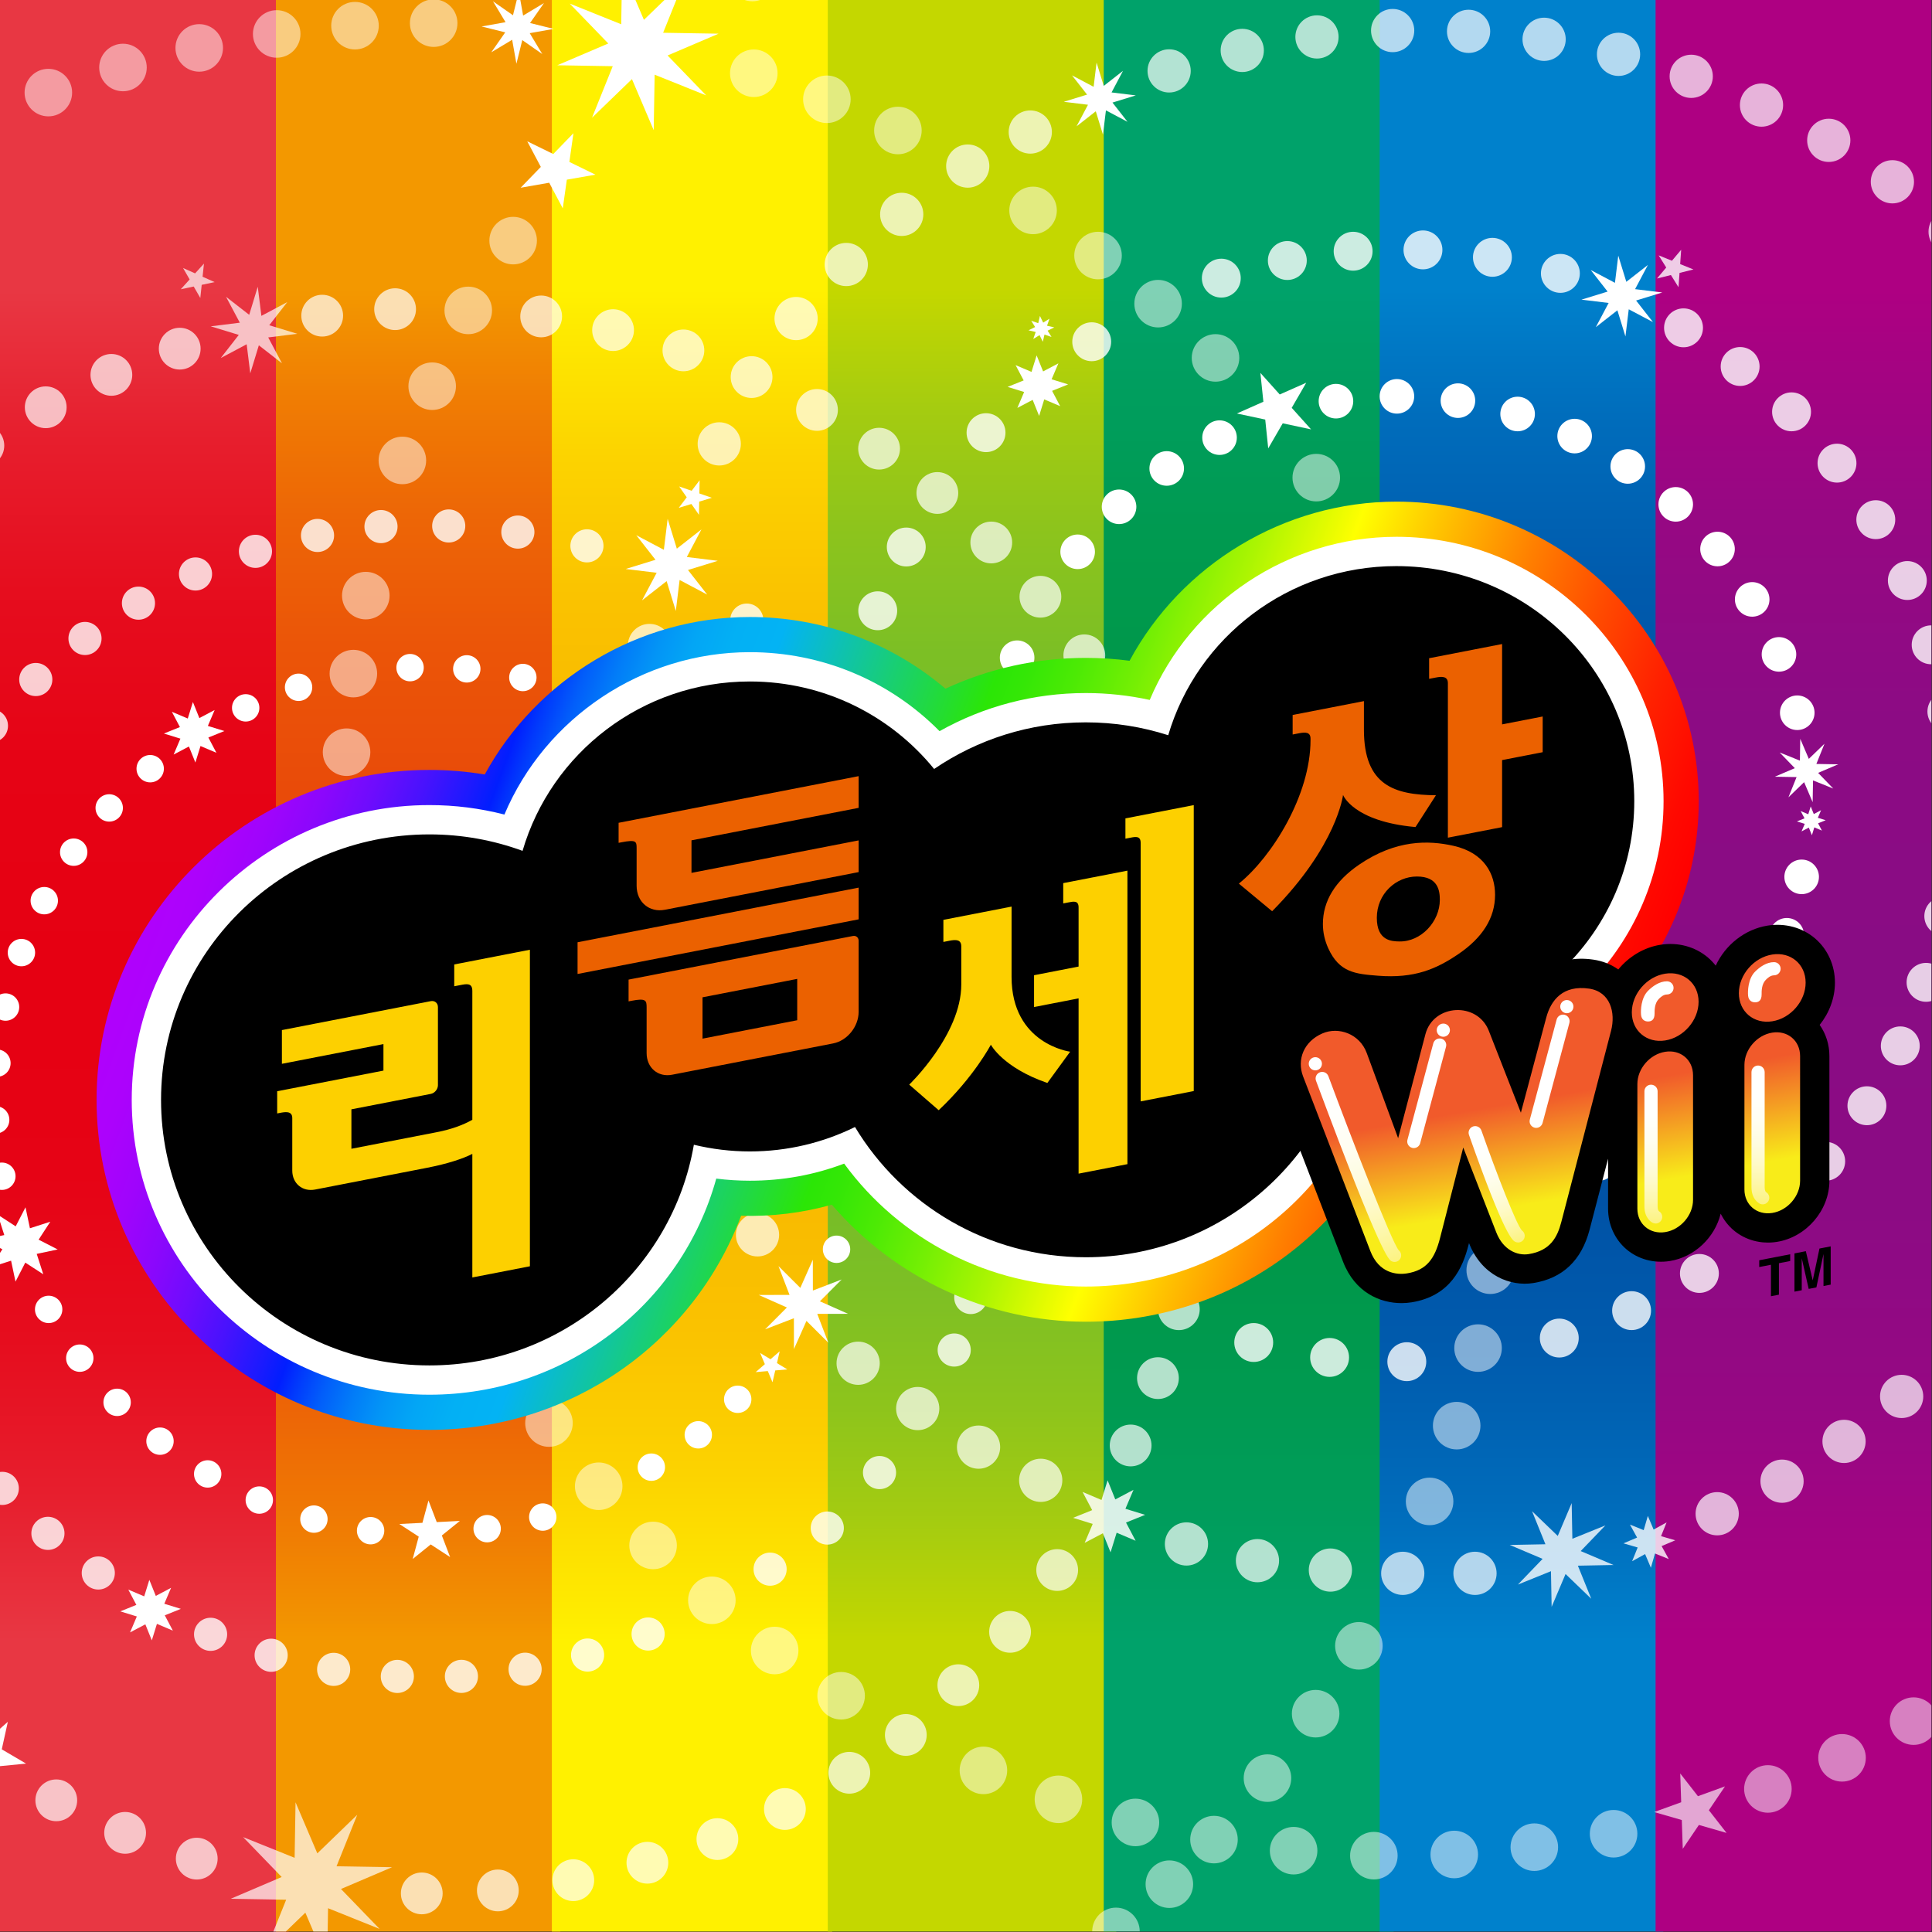 <?xml version="1.0" encoding="UTF-8" standalone="no"?>
<!-- Generator: Adobe Illustrator 25.0.0, SVG Export Plug-In . SVG Version: 6.00 Build 0)  -->

<svg
   version="1.1"
   id="Layer_1"
   x="0px"
   y="0px"
   viewBox="0 0 666.667 666.667"
   xml:space="preserve"
   sodipodi:docname="Rhythm World Wii (리듬 세상 Ｗｉｉ).svg"
   width="666.667"
   height="666.667"
   inkscape:version="1.2.2 (b0a8486541, 2022-12-01)"
   xmlns:inkscape="http://www.inkscape.org/namespaces/inkscape"
   xmlns:sodipodi="http://sodipodi.sourceforge.net/DTD/sodipodi-0.dtd"
   xmlns:xlink="http://www.w3.org/1999/xlink"
   xmlns="http://www.w3.org/2000/svg"
   xmlns:svg="http://www.w3.org/2000/svg"><rect x="0" y="0" width="666.667" height="666.667" fill="#333333" stroke="none"/><defs
   id="defs2146" /><sodipodi:namedview
   id="namedview2144"
   pagecolor="#505050"
   bordercolor="#eeeeee"
   borderopacity="1"
   inkscape:showpageshadow="0"
   inkscape:pageopacity="0"
   inkscape:pagecheckerboard="0"
   inkscape:deskcolor="#505050"
   showgrid="false"
   inkscape:zoom="2.054"
   inkscape:cx="250"
   inkscape:cy="249.75657"
   inkscape:window-width="2560"
   inkscape:window-height="1404"
   inkscape:window-x="2560"
   inkscape:window-y="0"
   inkscape:window-maximized="1"
   inkscape:current-layer="Layer_1" />
<style
   type="text/css"
   id="style2">
	.st0{clip-path:url(#SVGID_2_);}
	.st1{fill:url(#SVGID_3_);}
	.st2{fill:url(#SVGID_4_);}
	.st3{fill:url(#SVGID_5_);}
	.st4{fill:url(#SVGID_6_);}
	.st5{fill:url(#SVGID_7_);}
	.st6{fill:url(#SVGID_8_);}
	.st7{fill:url(#SVGID_9_);}
	.st8{fill:#FFFFFF;}
	.st9{opacity:0.8;}
	.st10{opacity:0.7;}
	.st11{opacity:0.85;fill:#FFFFFF;}
	.st12{opacity:0.7;fill:#FFFFFF;}
	.st13{opacity:0.5;}
	.st14{opacity:0.8;fill:#FFFFFF;}
	.st15{opacity:0.65;fill:#FFFFFF;}
	.st16{fill:url(#Spectrum_1_);}
	.st17{fill:url(#SVGID_10_);}
	.st18{fill:url(#SVGID_11_);}
	.st19{fill:url(#SVGID_12_);}
	.st20{fill:url(#SVGID_13_);}
	.st21{fill:url(#SVGID_14_);}
	.st22{fill:#EB6100;}
	.st23{fill:#FDD000;}
</style>
<g
   id="Background_00000048473133364970228710000002089548181053220516_"
   transform="scale(1.333)">
	<defs
   id="defs5">
		<rect
   id="SVGID_1_"
   y="0"
   width="500"
   height="500"
   x="0" />
	</defs>
	<clipPath
   id="SVGID_2_">
		<use
   xlink:href="#SVGID_1_"
   style="overflow:visible"
   id="use7" />
	</clipPath>
	<g
   id="Background"
   class="st0"
   clip-path="url(#SVGID_2_)">
		<g
   id="Rainbow_00000008860762936222052600000004022589718921808266_">
			<linearGradient
   id="SVGID_3_"
   gradientUnits="userSpaceOnUse"
   x1="37.365"
   y1="0"
   x2="37.365"
   y2="500">
				<stop
   offset="0.15"
   style="stop-color:#E83743"
   id="stop10" />
				<stop
   offset="0.154"
   style="stop-color:#E83642"
   id="stop12" />
				<stop
   offset="0.228"
   style="stop-color:#E71E2D"
   id="stop14" />
				<stop
   offset="0.306"
   style="stop-color:#E60D1E"
   id="stop16" />
				<stop
   offset="0.393"
   style="stop-color:#E60315"
   id="stop18" />
				<stop
   offset="0.5"
   style="stop-color:#E60012"
   id="stop20" />
				<stop
   offset="0.607"
   style="stop-color:#E60315"
   id="stop22" />
				<stop
   offset="0.694"
   style="stop-color:#E60D1E"
   id="stop24" />
				<stop
   offset="0.772"
   style="stop-color:#E71E2D"
   id="stop26" />
				<stop
   offset="0.846"
   style="stop-color:#E83642"
   id="stop28" />
				<stop
   offset="0.85"
   style="stop-color:#E83743"
   id="stop30" />
			</linearGradient>
			<rect
   class="st1"
   width="74.73"
   height="500"
   id="rect33"
   style="fill:url(#SVGID_3_)"
   x="0"
   y="0" />
			<linearGradient
   id="SVGID_4_"
   gradientUnits="userSpaceOnUse"
   x1="108.237"
   y1="0"
   x2="108.237"
   y2="500">
				<stop
   offset="0.15"
   style="stop-color:#F39800"
   id="stop35" />
				<stop
   offset="0.203"
   style="stop-color:#F07E03"
   id="stop37" />
				<stop
   offset="0.267"
   style="stop-color:#ED6606"
   id="stop39" />
				<stop
   offset="0.334"
   style="stop-color:#EB5508"
   id="stop41" />
				<stop
   offset="0.408"
   style="stop-color:#E94B09"
   id="stop43" />
				<stop
   offset="0.5"
   style="stop-color:#E94809"
   id="stop45" />
				<stop
   offset="0.592"
   style="stop-color:#E94B09"
   id="stop47" />
				<stop
   offset="0.666"
   style="stop-color:#EB5508"
   id="stop49" />
				<stop
   offset="0.733"
   style="stop-color:#ED6606"
   id="stop51" />
				<stop
   offset="0.797"
   style="stop-color:#F07E03"
   id="stop53" />
				<stop
   offset="0.85"
   style="stop-color:#F39800"
   id="stop55" />
			</linearGradient>
			<rect
   x="71.429"
   class="st2"
   width="73.617"
   height="500"
   id="rect58"
   style="fill:url(#SVGID_4_)"
   y="0" />
			<linearGradient
   id="SVGID_5_"
   gradientUnits="userSpaceOnUse"
   x1="179.142"
   y1="0"
   x2="179.142"
   y2="500">
				<stop
   offset="0.15"
   style="stop-color:#FFF100"
   id="stop60" />
				<stop
   offset="0.166"
   style="stop-color:#FEEB00"
   id="stop62" />
				<stop
   offset="0.237"
   style="stop-color:#FCD300"
   id="stop64" />
				<stop
   offset="0.313"
   style="stop-color:#FAC200"
   id="stop66" />
				<stop
   offset="0.396"
   style="stop-color:#F8B800"
   id="stop68" />
				<stop
   offset="0.5"
   style="stop-color:#F8B500"
   id="stop70" />
				<stop
   offset="0.604"
   style="stop-color:#F8B800"
   id="stop72" />
				<stop
   offset="0.687"
   style="stop-color:#FAC200"
   id="stop74" />
				<stop
   offset="0.763"
   style="stop-color:#FCD300"
   id="stop76" />
				<stop
   offset="0.834"
   style="stop-color:#FEEB00"
   id="stop78" />
				<stop
   offset="0.85"
   style="stop-color:#FFF100"
   id="stop80" />
			</linearGradient>
			<rect
   x="142.857"
   class="st3"
   width="72.569"
   height="500"
   id="rect83"
   style="fill:url(#SVGID_5_)"
   y="0" />
			<linearGradient
   id="SVGID_6_"
   gradientUnits="userSpaceOnUse"
   x1="251.625"
   y1="0"
   x2="251.625"
   y2="500">
				<stop
   offset="0.15"
   style="stop-color:#C4D700"
   id="stop85" />
				<stop
   offset="0.152"
   style="stop-color:#C3D700"
   id="stop87" />
				<stop
   offset="0.211"
   style="stop-color:#A5CC10"
   id="stop89" />
				<stop
   offset="0.273"
   style="stop-color:#8DC41C"
   id="stop91" />
				<stop
   offset="0.338"
   style="stop-color:#7CBF25"
   id="stop93" />
				<stop
   offset="0.41"
   style="stop-color:#72BB2A"
   id="stop95" />
				<stop
   offset="0.5"
   style="stop-color:#6FBA2C"
   id="stop97" />
				<stop
   offset="0.59"
   style="stop-color:#72BB2A"
   id="stop99" />
				<stop
   offset="0.662"
   style="stop-color:#7CBF25"
   id="stop101" />
				<stop
   offset="0.727"
   style="stop-color:#8DC41C"
   id="stop103" />
				<stop
   offset="0.789"
   style="stop-color:#A5CC10"
   id="stop105" />
				<stop
   offset="0.848"
   style="stop-color:#C3D700"
   id="stop107" />
				<stop
   offset="0.85"
   style="stop-color:#C4D700"
   id="stop109" />
			</linearGradient>
			<rect
   x="214.286"
   class="st4"
   width="74.679"
   height="500"
   id="rect112"
   style="fill:url(#SVGID_6_)"
   y="0" />
			<linearGradient
   id="SVGID_7_"
   gradientUnits="userSpaceOnUse"
   x1="323.229"
   y1="0"
   x2="323.229"
   y2="500">
				<stop
   offset="0.15"
   style="stop-color:#00A26A"
   id="stop114" />
				<stop
   offset="0.183"
   style="stop-color:#009F62"
   id="stop116" />
				<stop
   offset="0.274"
   style="stop-color:#009A51"
   id="stop118" />
				<stop
   offset="0.375"
   style="stop-color:#009747"
   id="stop120" />
				<stop
   offset="0.5"
   style="stop-color:#009644"
   id="stop122" />
				<stop
   offset="0.625"
   style="stop-color:#009747"
   id="stop124" />
				<stop
   offset="0.726"
   style="stop-color:#009A51"
   id="stop126" />
				<stop
   offset="0.817"
   style="stop-color:#009F62"
   id="stop128" />
				<stop
   offset="0.85"
   style="stop-color:#00A26A"
   id="stop130" />
			</linearGradient>
			<rect
   x="285.714"
   class="st5"
   width="75.029"
   height="500"
   id="rect133"
   style="fill:url(#SVGID_7_)"
   y="0" />
			<linearGradient
   id="SVGID_8_"
   gradientUnits="userSpaceOnUse"
   x1="393.857"
   y1="0"
   x2="393.857"
   y2="500">
				<stop
   offset="0.15"
   style="stop-color:#0081CC"
   id="stop135" />
				<stop
   offset="0.219"
   style="stop-color:#006CBB"
   id="stop137" />
				<stop
   offset="0.3"
   style="stop-color:#005BAD"
   id="stop139" />
				<stop
   offset="0.389"
   style="stop-color:#0051A5"
   id="stop141" />
				<stop
   offset="0.5"
   style="stop-color:#004EA2"
   id="stop143" />
				<stop
   offset="0.611"
   style="stop-color:#0051A5"
   id="stop145" />
				<stop
   offset="0.7"
   style="stop-color:#005BAD"
   id="stop147" />
				<stop
   offset="0.781"
   style="stop-color:#006CBB"
   id="stop149" />
				<stop
   offset="0.85"
   style="stop-color:#0081CC"
   id="stop151" />
			</linearGradient>
			<rect
   x="357.143"
   class="st6"
   width="73.429"
   height="500"
   id="rect154"
   style="fill:url(#SVGID_8_)"
   y="0" />
			<linearGradient
   id="SVGID_9_"
   gradientUnits="userSpaceOnUse"
   x1="464.286"
   y1="0"
   x2="464.286"
   y2="500">
				<stop
   offset="0.15"
   style="stop-color:#AE0082"
   id="stop156" />
				<stop
   offset="0.179"
   style="stop-color:#A70282"
   id="stop158" />
				<stop
   offset="0.272"
   style="stop-color:#960883"
   id="stop160" />
				<stop
   offset="0.373"
   style="stop-color:#8C0B84"
   id="stop162" />
				<stop
   offset="0.5"
   style="stop-color:#890C84"
   id="stop164" />
				<stop
   offset="0.627"
   style="stop-color:#8C0B84"
   id="stop166" />
				<stop
   offset="0.728"
   style="stop-color:#960883"
   id="stop168" />
				<stop
   offset="0.821"
   style="stop-color:#A70282"
   id="stop170" />
				<stop
   offset="0.85"
   style="stop-color:#AE0082"
   id="stop172" />
			</linearGradient>
			<rect
   x="428.571"
   class="st7"
   width="71.429"
   height="500"
   id="rect175"
   style="fill:url(#SVGID_9_)"
   y="0" />
		</g>
		<g
   id="Deco">
			<g
   id="g1172">
				<g
   id="g350">
					<g
   id="g286">
						<g
   id="g180">
							<circle
   class="st8"
   cx="0.481"
   cy="304.487"
   r="3.543"
   id="circle178" />
						</g>
						<g
   id="g184">
							<circle
   class="st8"
   cx="-1.118"
   cy="289.889"
   r="3.543"
   id="circle182" />
						</g>
						<g
   id="g188">
							<circle
   class="st8"
   cx="-0.797"
   cy="275.207"
   r="3.543"
   id="circle186" />
						</g>
						<g
   id="g192">
							<circle
   class="st8"
   cx="1.437"
   cy="260.692"
   r="3.543"
   id="circle190" />
						</g>
						<g
   id="g196">
							<circle
   class="st8"
   cx="5.546"
   cy="246.593"
   r="3.543"
   id="circle194" />
						</g>
						<g
   id="g200">
							<circle
   class="st8"
   cx="11.461"
   cy="233.15"
   r="3.543"
   id="circle198" />
						</g>
						<g
   id="g204">
							<circle
   class="st8"
   cx="19.08"
   cy="220.596"
   r="3.543"
   id="circle202" />
						</g>
						<g
   id="g208">
							<circle
   class="st8"
   cx="28.272"
   cy="209.142"
   r="3.543"
   id="circle206" />
						</g>
						<g
   id="g212">
							<circle
   class="st8"
   cx="38.88"
   cy="198.987"
   r="3.543"
   id="circle210" />
						</g>
						<g
   id="g216">
							<circle
   class="st8"
   cx="63.599"
   cy="183.239"
   r="3.543"
   id="circle214" />
						</g>
						<g
   id="g220">
							<circle
   class="st8"
   cx="77.287"
   cy="177.916"
   r="3.543"
   id="circle218" />
						</g>
						<g
   id="g224">
							<circle
   class="st8"
   cx="106.15"
   cy="172.827"
   r="3.543"
   id="circle222" />
						</g>
						<g
   id="g228">
							<circle
   class="st8"
   cx="120.833"
   cy="173.147"
   r="3.543"
   id="circle226" />
						</g>
						<g
   id="g232">
							<circle
   class="st8"
   cx="135.347"
   cy="175.381"
   r="3.543"
   id="circle230" />
						</g>
						<g
   id="g236">
							<circle
   class="st8"
   cx="149.447"
   cy="179.491"
   r="3.543"
   id="circle234" />
						</g>
						<g
   id="g240">
							<circle
   class="st8"
   cx="162.889"
   cy="185.406"
   r="3.543"
   id="circle238" />
						</g>
						<g
   id="g244">
							<circle
   class="st8"
   cx="175.444"
   cy="193.024"
   r="3.543"
   id="circle242" />
						</g>
						<g
   id="g248">
							<circle
   class="st8"
   cx="186.897"
   cy="202.216"
   r="3.543"
   id="circle246" />
						</g>
						<g
   id="g252">
							<circle
   class="st8"
   cx="197.053"
   cy="212.825"
   r="3.543"
   id="circle250" />
						</g>
						<g
   id="g256">
							<circle
   class="st8"
   cx="205.737"
   cy="224.668"
   r="3.543"
   id="circle254" />
						</g>
						<g
   id="g260">
							<circle
   class="st8"
   cx="212.801"
   cy="237.544"
   r="3.543"
   id="circle258" />
						</g>
						<g
   id="g264">
							<circle
   class="st8"
   cx="218.123"
   cy="251.231"
   r="3.543"
   id="circle262" />
						</g>
						<g
   id="g268">
							<circle
   class="st8"
   cx="221.614"
   cy="265.496"
   r="3.543"
   id="circle266" />
						</g>
						<g
   id="g272">
							<circle
   class="st8"
   cx="223.212"
   cy="280.095"
   r="3.543"
   id="circle270" />
						</g>
						<g
   id="g276">
							<circle
   class="st8"
   cx="222.893"
   cy="294.777"
   r="3.543"
   id="circle274" />
						</g>
						<g
   id="g280">
							<circle
   class="st8"
   cx="220.659"
   cy="309.292"
   r="3.543"
   id="circle278" />
						</g>
						<g
   id="g284">
							<circle
   class="st8"
   cx="216.549"
   cy="323.391"
   r="3.543"
   id="circle282" />
						</g>
					</g>
					<g
   id="g340">
						<g
   id="g290">
							<circle
   class="st8"
   cx="190.965"
   cy="362.224"
   r="3.543"
   id="circle288" />
						</g>
						<g
   id="g294">
							<circle
   class="st8"
   cx="180.762"
   cy="371.422"
   r="3.543"
   id="circle292" />
						</g>
						<g
   id="g298">
							<circle
   class="st8"
   cx="168.609"
   cy="379.796"
   r="3.543"
   id="circle296" />
						</g>
						<g
   id="g302">
							<circle
   class="st8"
   cx="140.5"
   cy="392.713"
   r="3.543"
   id="circle300" />
						</g>
						<g
   id="g306">
							<circle
   class="st8"
   cx="126.105"
   cy="395.717"
   r="3.543"
   id="circle304" />
						</g>
						<g
   id="g310">
							<circle
   class="st8"
   cx="95.934"
   cy="396.242"
   r="3.543"
   id="circle308" />
						</g>
						<g
   id="g314">
							<circle
   class="st8"
   cx="81.262"
   cy="393.24"
   r="3.543"
   id="circle312" />
						</g>
						<g
   id="g318">
							<circle
   class="st8"
   cx="67.121"
   cy="388.314"
   r="3.543"
   id="circle316" />
						</g>
						<g
   id="g322">
							<circle
   class="st8"
   cx="53.761"
   cy="381.548"
   r="3.543"
   id="circle320" />
						</g>
						<g
   id="g326">
							<circle
   class="st8"
   cx="41.419"
   cy="373.066"
   r="3.543"
   id="circle324" />
						</g>
						<g
   id="g330">
							<circle
   class="st8"
   cx="30.318"
   cy="363.016"
   r="3.543"
   id="circle328" />
						</g>
						<g
   id="g334">
							<circle
   class="st8"
   cx="20.652"
   cy="351.578"
   r="3.543"
   id="circle332" />
						</g>
						<g
   id="g338">
							<circle
   class="st8"
   cx="12.594"
   cy="338.955"
   r="3.543"
   id="circle336" />
						</g>
					</g>
					<path
   class="st8"
   d="m 4.063,317.457 2.537,-4.927 1.147,5.424 5.274,-1.694 -3.025,4.646 4.935,2.532 -5.426,1.15 1.697,5.276 -4.654,-3.022 -2.533,4.927 -1.147,-5.422 -5.274,1.692 3.022,-4.648 -4.927,-2.531 5.422,-1.147 -1.694,-5.276 z"
   id="path342" />
					<path
   class="st8"
   d="m 199.974,357.817 -1.224,-2.895 -3.131,0.27 2.375,-2.059 -1.224,-2.894 2.69,1.622 2.376,-2.058 -0.711,3.062 2.69,1.621 -3.131,0.27 z"
   id="path344" />
					<path
   class="st8"
   d="m 116.518,403.071 -5.021,-3.271 -4.662,3.766 1.558,-5.787 -5.021,-3.269 5.981,-0.305 1.562,-5.786 2.142,5.599 5.981,-0.306 -4.66,3.765 z"
   id="path346" />
					<path
   class="st8"
   d="m 48.608,186.002 1.327,-4.274 1.673,4.154 3.958,-2.087 -1.755,4.12 4.28,1.322 -4.155,1.676 2.09,3.959 -4.125,-1.751 -1.324,4.274 -1.673,-4.152 -3.958,2.086 1.752,-4.121 -4.274,-1.322 4.152,-1.673 -2.087,-3.959 z"
   id="path348" />
				</g>
				<g
   id="g562">
					<g
   class="st9"
   id="g540">
						<g
   id="g354">
							<circle
   class="st8"
   cx="167.772"
   cy="422.987"
   r="4.289"
   id="circle352" />
						</g>
						<g
   id="g358">
							<circle
   class="st8"
   cx="152.103"
   cy="428.431"
   r="4.289"
   id="circle356" />
						</g>
						<g
   id="g362">
							<circle
   class="st8"
   cx="135.928"
   cy="432.102"
   r="4.289"
   id="circle360" />
						</g>
						<g
   id="g366">
							<circle
   class="st8"
   cx="119.445"
   cy="433.954"
   r="4.289"
   id="circle364" />
						</g>
						<g
   id="g370">
							<circle
   class="st8"
   cx="102.856"
   cy="433.966"
   r="4.289"
   id="circle368" />
						</g>
						<g
   id="g374">
							<circle
   class="st8"
   cx="86.371"
   cy="432.136"
   r="4.289"
   id="circle372" />
						</g>
						<g
   id="g378">
							<circle
   class="st8"
   cx="70.19"
   cy="428.487"
   r="4.289"
   id="circle376" />
						</g>
						<g
   id="g382">
							<circle
   class="st8"
   cx="54.513"
   cy="423.066"
   r="4.289"
   id="circle380" />
						</g>
						<g
   id="g386">
							<circle
   class="st8"
   cx="25.443"
   cy="407.188"
   r="4.289"
   id="circle384" />
						</g>
						<g
   id="g390">
							<circle
   class="st8"
   cx="12.407"
   cy="396.932"
   r="4.289"
   id="circle388" />
						</g>
						<g
   id="g394">
							<circle
   class="st8"
   cx="0.591"
   cy="385.29"
   r="4.289"
   id="circle392" />
						</g>
						<g
   id="g398">
							<circle
   class="st8"
   cx="-9.86"
   cy="372.409"
   r="4.289"
   id="circle396" />
						</g>
						<g
   id="g402">
							<circle
   class="st8"
   cx="-18.816"
   cy="358.447"
   r="4.289"
   id="circle400" />
						</g>
						<g
   id="g406">
							<circle
   class="st8"
   cx="-26.167"
   cy="343.578"
   r="4.289"
   id="circle404" />
						</g>
						<g
   id="g410">
							<circle
   class="st8"
   cx="-31.822"
   cy="327.985"
   r="4.289"
   id="circle408" />
						</g>
						<g
   id="g414">
							<circle
   class="st8"
   cx="-35.712"
   cy="311.859"
   r="4.289"
   id="circle412" />
						</g>
						<g
   id="g418">
							<circle
   class="st8"
   cx="-37.788"
   cy="295.403"
   r="4.289"
   id="circle416" />
						</g>
						<g
   id="g422">
							<circle
   class="st8"
   cx="-38.023"
   cy="278.817"
   r="4.289"
   id="circle420" />
						</g>
						<g
   id="g426">
							<circle
   class="st8"
   cx="-36.417"
   cy="262.308"
   r="4.289"
   id="circle424" />
						</g>
						<g
   id="g430">
							<circle
   class="st8"
   cx="-32.987"
   cy="246.079"
   r="4.289"
   id="circle428" />
						</g>
						<g
   id="g434">
							<circle
   class="st8"
   cx="-27.778"
   cy="230.331"
   r="4.289"
   id="circle432" />
						</g>
						<g
   id="g438">
							<circle
   class="st8"
   cx="-20.852"
   cy="215.258"
   r="4.289"
   id="circle436" />
						</g>
						<g
   id="g442">
							<circle
   class="st8"
   cx="-12.296"
   cy="201.048"
   r="4.289"
   id="circle440" />
						</g>
						<g
   id="g446">
							<circle
   class="st8"
   cx="-2.216"
   cy="187.875"
   r="4.289"
   id="circle444" />
						</g>
						<g
   id="g450">
							<circle
   class="st8"
   cx="9.264"
   cy="175.903"
   r="4.289"
   id="circle448" />
						</g>
						<g
   id="g454">
							<circle
   class="st8"
   cx="22.003"
   cy="165.278"
   r="4.289"
   id="circle452" />
						</g>
						<g
   id="g458">
							<circle
   class="st8"
   cx="35.842"
   cy="156.134"
   r="4.289"
   id="circle456" />
						</g>
						<g
   id="g462">
							<circle
   class="st8"
   cx="50.611"
   cy="148.582"
   r="4.289"
   id="circle460" />
						</g>
						<g
   id="g466">
							<circle
   class="st8"
   cx="66.126"
   cy="142.717"
   r="4.289"
   id="circle464" />
						</g>
						<g
   id="g470">
							<circle
   class="st8"
   cx="82.197"
   cy="138.609"
   r="4.289"
   id="circle468" />
						</g>
						<g
   id="g474">
							<circle
   class="st8"
   cx="98.624"
   cy="136.312"
   r="4.289"
   id="circle472" />
						</g>
						<g
   id="g478">
							<circle
   class="st8"
   cx="116.158"
   cy="136.154"
   r="4.289"
   id="circle476" />
						</g>
						<g
   id="g482">
							<circle
   class="st8"
   cx="134.056"
   cy="137.735"
   r="4.289"
   id="circle480" />
						</g>
						<g
   id="g486">
							<circle
   class="st8"
   cx="151.937"
   cy="141.301"
   r="4.289"
   id="circle484" />
						</g>
						<g
   id="g490">
							<circle
   class="st8"
   cx="193.315"
   cy="160.524"
   r="4.289"
   id="circle488" />
						</g>
						<g
   id="g494">
							<circle
   class="st8"
   cx="206.623"
   cy="170.426"
   r="4.289"
   id="circle492" />
						</g>
						<g
   id="g498">
							<circle
   class="st8"
   cx="218.75"
   cy="181.743"
   r="4.289"
   id="circle496" />
						</g>
						<g
   id="g502">
							<circle
   class="st8"
   cx="229.545"
   cy="194.337"
   r="4.289"
   id="circle500" />
						</g>
						<g
   id="g506">
							<circle
   class="st8"
   cx="238.876"
   cy="208.051"
   r="4.289"
   id="circle504" />
						</g>
						<g
   id="g510">
							<circle
   class="st8"
   cx="246.627"
   cy="222.716"
   r="4.289"
   id="circle508" />
						</g>
						<g
   id="g514">
							<circle
   class="st8"
   cx="252.702"
   cy="238.151"
   r="4.289"
   id="circle512" />
						</g>
						<g
   id="g518">
							<circle
   class="st8"
   cx="257.027"
   cy="254.164"
   r="4.289"
   id="circle516" />
						</g>
						<g
   id="g522">
							<circle
   class="st8"
   cx="259.546"
   cy="270.559"
   r="4.289"
   id="circle520" />
						</g>
						<g
   id="g526">
							<circle
   class="st8"
   cx="260.23"
   cy="287.132"
   r="4.289"
   id="circle524" />
						</g>
						<g
   id="g530">
							<circle
   class="st8"
   cx="259.072"
   cy="303.679"
   r="4.289"
   id="circle528" />
						</g>
						<g
   id="g534">
							<circle
   class="st8"
   cx="256.082"
   cy="319.995"
   r="4.289"
   id="circle532" />
						</g>
						<g
   id="g538">
							<circle
   class="st8"
   cx="251.3"
   cy="335.878"
   r="4.289"
   id="circle536" />
						</g>
					</g>
					<g
   class="st9"
   id="g558">
						<g
   id="g544">
							<circle
   class="st8"
   cx="247.009"
   cy="349.474"
   r="4.289"
   id="circle542" />
						</g>
						<g
   id="g548">
							<circle
   class="st8"
   cx="227.676"
   cy="381.196"
   r="4.289"
   id="circle546" />
						</g>
						<g
   id="g552">
							<circle
   class="st8"
   cx="214.156"
   cy="395.558"
   r="4.289"
   id="circle550" />
						</g>
						<g
   id="g556">
							<circle
   class="st8"
   cx="199.352"
   cy="406.199"
   r="4.289"
   id="circle554" />
						</g>
					</g>
					<path
   class="st8"
   d="m 37.33,413.24 1.327,-4.274 1.673,4.154 3.958,-2.087 -1.755,4.12 4.28,1.322 -4.155,1.676 2.09,3.959 -4.125,-1.751 -1.324,4.274 -1.673,-4.152 -3.958,2.086 1.752,-4.121 -4.274,-1.322 4.152,-1.673 -2.087,-3.959 z"
   id="path560" />
				</g>
				<g
   id="g824">
					<g
   class="st10"
   id="g712">
						<g
   id="g566">
							<circle
   class="st8"
   cx="-20.553"
   cy="442.368"
   r="5.408"
   id="circle564" />
						</g>
						<g
   id="g570">
							<circle
   class="st8"
   cx="-34.512"
   cy="429.555"
   r="5.408"
   id="circle568" />
						</g>
						<g
   id="g574">
							<circle
   class="st8"
   cx="-47.23"
   cy="415.507"
   r="5.408"
   id="circle572" />
						</g>
						<g
   id="g578">
							<circle
   class="st8"
   cx="-58.597"
   cy="400.346"
   r="5.408"
   id="circle576" />
						</g>
						<g
   id="g582">
							<circle
   class="st8"
   cx="-68.517"
   cy="384.201"
   r="5.408"
   id="circle580" />
						</g>
						<g
   id="g586">
							<circle
   class="st8"
   cx="-76.905"
   cy="367.21"
   r="5.408"
   id="circle584" />
						</g>
						<g
   id="g590">
							<circle
   class="st8"
   cx="-83.689"
   cy="349.517"
   r="5.408"
   id="circle588" />
						</g>
						<g
   id="g594">
							<circle
   class="st8"
   cx="-88.812"
   cy="331.273"
   r="5.408"
   id="circle592" />
						</g>
						<g
   id="g598">
							<circle
   class="st8"
   cx="-92.23"
   cy="312.636"
   r="5.408"
   id="circle596" />
						</g>
						<g
   id="g602">
							<circle
   class="st8"
   cx="-93.913"
   cy="293.762"
   r="5.408"
   id="circle600" />
						</g>
						<g
   id="g606">
							<circle
   class="st8"
   cx="-93.848"
   cy="274.813"
   r="5.408"
   id="circle604" />
						</g>
						<g
   id="g610">
							<circle
   class="st8"
   cx="-92.035"
   cy="255.95"
   r="5.408"
   id="circle608" />
						</g>
						<g
   id="g614">
							<circle
   class="st8"
   cx="-88.489"
   cy="237.336"
   r="5.408"
   id="circle612" />
						</g>
						<g
   id="g618">
							<circle
   class="st8"
   cx="-83.241"
   cy="219.129"
   r="5.408"
   id="circle616" />
						</g>
						<g
   id="g622">
							<circle
   class="st8"
   cx="-76.335"
   cy="201.483"
   r="5.408"
   id="circle620" />
						</g>
						<g
   id="g626">
							<circle
   class="st8"
   cx="-67.83"
   cy="184.55"
   r="5.408"
   id="circle624" />
						</g>
						<g
   id="g630">
							<circle
   class="st8"
   cx="-57.8"
   cy="168.474"
   r="5.408"
   id="circle628" />
						</g>
						<g
   id="g634">
							<circle
   class="st8"
   cx="-46.328"
   cy="153.392"
   r="5.408"
   id="circle632" />
						</g>
						<g
   id="g638">
							<circle
   class="st8"
   cx="-33.515"
   cy="139.432"
   r="5.408"
   id="circle636" />
						</g>
						<g
   id="g642">
							<circle
   class="st8"
   cx="-19.467"
   cy="126.715"
   r="5.408"
   id="circle640" />
						</g>
						<g
   id="g646">
							<circle
   class="st8"
   cx="-4.306"
   cy="115.348"
   r="5.408"
   id="circle644" />
						</g>
						<g
   id="g650">
							<circle
   class="st8"
   cx="11.838"
   cy="105.428"
   r="5.408"
   id="circle648" />
						</g>
						<g
   id="g654">
							<circle
   class="st8"
   cx="28.83"
   cy="97.04"
   r="5.408"
   id="circle652" />
						</g>
						<g
   id="g658">
							<circle
   class="st8"
   cx="46.523"
   cy="90.256"
   r="5.408"
   id="circle656" />
						</g>
						<g
   id="g662">
							<circle
   class="st8"
   cx="83.404"
   cy="81.715"
   r="5.408"
   id="circle660" />
						</g>
						<g
   id="g666">
							<circle
   class="st8"
   cx="102.278"
   cy="80.032"
   r="5.408"
   id="circle664" />
						</g>
						<g
   id="g670">
							<circle
   class="st8"
   cx="140.089"
   cy="81.91"
   r="5.408"
   id="circle668" />
						</g>
						<g
   id="g674">
							<circle
   class="st8"
   cx="158.703"
   cy="85.456"
   r="5.408"
   id="circle672" />
						</g>
						<g
   id="g678">
							<circle
   class="st8"
   cx="176.91"
   cy="90.704"
   r="5.408"
   id="circle676" />
						</g>
						<g
   id="g682">
							<circle
   class="st8"
   cx="194.556"
   cy="97.61"
   r="5.408"
   id="circle680" />
						</g>
						<g
   id="g686">
							<circle
   class="st8"
   cx="211.489"
   cy="106.115"
   r="5.408"
   id="circle684" />
						</g>
						<g
   id="g690">
							<circle
   class="st8"
   cx="227.566"
   cy="116.145"
   r="5.408"
   id="circle688" />
						</g>
						<g
   id="g694">
							<circle
   class="st8"
   cx="242.648"
   cy="127.616"
   r="5.408"
   id="circle692" />
						</g>
						<g
   id="g698">
							<circle
   class="st8"
   cx="256.607"
   cy="140.43"
   r="5.408"
   id="circle696" />
						</g>
						<g
   id="g702">
							<circle
   class="st8"
   cx="269.324"
   cy="154.477"
   r="5.408"
   id="circle700" />
						</g>
						<g
   id="g706">
							<circle
   class="st8"
   cx="280.692"
   cy="169.638"
   r="5.408"
   id="circle704" />
						</g>
						<g
   id="g710">
							<circle
   class="st8"
   cx="290.612"
   cy="185.783"
   r="5.408"
   id="circle708" />
						</g>
					</g>
					<g
   class="st10"
   id="g738">
						<g
   id="g716">
							<circle
   class="st8"
   cx="148.403"
   cy="486.71"
   r="5.408"
   id="circle714" />
						</g>
						<g
   id="g720">
							<circle
   class="st8"
   cx="128.875"
   cy="489.364"
   r="5.408"
   id="circle718" />
						</g>
						<g
   id="g724">
							<circle
   class="st8"
   cx="109.181"
   cy="490.131"
   r="5.408"
   id="circle722" />
						</g>
						<g
   id="g728">
							<circle
   class="st8"
   cx="50.931"
   cy="481.134"
   r="5.408"
   id="circle726" />
						</g>
						<g
   id="g732">
							<circle
   class="st8"
   cx="32.388"
   cy="474.461"
   r="5.408"
   id="circle730" />
						</g>
						<g
   id="g736">
							<circle
   class="st8"
   cx="14.569"
   cy="466.038"
   r="5.408"
   id="circle734" />
						</g>
					</g>
					<g
   class="st10"
   id="g812">
						<g
   id="g742">
							<circle
   class="st8"
   cx="300.992"
   cy="207.489"
   r="5.408"
   id="circle740" />
						</g>
						<g
   id="g746">
							<circle
   class="st8"
   cx="307.385"
   cy="225.518"
   r="5.408"
   id="circle744" />
						</g>
						<g
   id="g750">
							<circle
   class="st8"
   cx="312.072"
   cy="244.064"
   r="5.408"
   id="circle748" />
						</g>
						<g
   id="g754">
							<circle
   class="st8"
   cx="315.01"
   cy="262.965"
   r="5.408"
   id="circle752" />
						</g>
						<g
   id="g758">
							<circle
   class="st8"
   cx="316.174"
   cy="282.059"
   r="5.408"
   id="circle756" />
						</g>
						<g
   id="g762">
							<circle
   class="st8"
   cx="315.556"
   cy="301.177"
   r="5.408"
   id="circle760" />
						</g>
						<g
   id="g766">
							<circle
   class="st8"
   cx="313.159"
   cy="320.155"
   r="5.408"
   id="circle764" />
						</g>
						<g
   id="g770">
							<circle
   class="st8"
   cx="305.16"
   cy="338.911"
   r="5.408"
   id="circle768" />
						</g>
						<g
   id="g774">
							<circle
   class="st8"
   cx="299.75"
   cy="356.746"
   r="5.408"
   id="circle772" />
						</g>
						<g
   id="g778">
							<circle
   class="st8"
   cx="292.681"
   cy="374.181"
   r="5.408"
   id="circle776" />
						</g>
						<g
   id="g782">
							<circle
   class="st8"
   cx="273.667"
   cy="406.425"
   r="5.408"
   id="circle780" />
						</g>
						<g
   id="g786">
							<circle
   class="st8"
   cx="261.466"
   cy="422.425"
   r="5.408"
   id="circle784" />
						</g>
						<g
   id="g790">
							<circle
   class="st8"
   cx="248.08"
   cy="436.234"
   r="5.408"
   id="circle788" />
						</g>
						<g
   id="g794">
							<circle
   class="st8"
   cx="234.485"
   cy="449.114"
   r="5.408"
   id="circle792" />
						</g>
						<g
   id="g798">
							<circle
   class="st8"
   cx="219.854"
   cy="458.909"
   r="5.408"
   id="circle796" />
						</g>
						<g
   id="g802">
							<circle
   class="st8"
   cx="203.182"
   cy="468.287"
   r="5.408"
   id="circle800" />
						</g>
						<g
   id="g806">
							<circle
   class="st8"
   cx="185.709"
   cy="476.072"
   r="5.408"
   id="circle804" />
						</g>
						<g
   id="g810">
							<circle
   class="st8"
   cx="167.587"
   cy="482.195"
   r="5.408"
   id="circle808" />
						</g>
					</g>
					<path
   class="st11"
   d="m 285.14,388.29 1.579,-5.089 1.992,4.945 4.711,-2.485 -2.089,4.904 5.096,1.574 -4.946,1.995 2.488,4.713 -4.911,-2.085 -1.576,5.088 -1.991,-4.943 -4.712,2.483 2.085,-4.906 -5.088,-1.574 4.943,-1.991 -2.485,-4.713 z"
   id="path814" />
					<polygon
   class="st12"
   points="92.473,469.787 82.144,479.77 76.505,466.553 76.267,480.917 62.932,475.559 72.919,485.892 59.714,491.529 74.078,491.772 68.713,505.1 79.045,495.116 84.678,508.329 84.921,493.966 98.26,499.327 88.269,488.993 101.479,483.355 87.116,483.115 "
   id="polygon816" />
					<polygon
   class="st12"
   points="74.366,78.2 67.663,81.768 66.723,74.229 64.508,81.494 58.512,76.828 62.082,83.535 54.549,84.475 61.814,86.692 57.145,92.684 63.851,89.116 64.788,96.651 67.005,89.388 73.002,94.056 69.431,87.348 76.966,86.408 69.702,84.193 "
   id="polygon818" />
					<path
   class="st12"
   d="m 51.851,77.136 -1.706,-2.964 -3.347,0.707 2.292,-2.539 -1.706,-2.964 3.121,1.395 2.294,-2.538 -0.361,3.402 3.121,1.394 -3.346,0.707 z"
   id="path820" />
					<path
   class="st8"
   d="m -2.089,464.363 -2.914,-6.689 -7.263,0.706 5.461,-4.84 -2.915,-6.687 6.286,3.697 5.464,-4.837 -1.572,7.127 6.287,3.695 -7.261,0.707 z"
   id="path822" />
				</g>
				<g
   id="g1170">
					<g
   class="st13"
   id="g870">
						<g
   id="g828">
							<circle
   class="st8"
   cx="-74.227"
   cy="76.389"
   r="6.154"
   id="circle826" />
						</g>
						<g
   id="g832">
							<circle
   class="st8"
   cx="-58.506"
   cy="63.422"
   r="6.154"
   id="circle830" />
						</g>
						<g
   id="g836">
							<circle
   class="st8"
   cx="-41.879"
   cy="51.636"
   r="6.154"
   id="circle834" />
						</g>
						<g
   id="g840">
							<circle
   class="st8"
   cx="-24.438"
   cy="41.096"
   r="6.154"
   id="circle838" />
						</g>
						<g
   id="g844">
							<circle
   class="st8"
   cx="-6.273"
   cy="31.857"
   r="6.154"
   id="circle842" />
						</g>
						<g
   id="g848">
							<circle
   class="st8"
   cx="12.517"
   cy="23.968"
   r="6.154"
   id="circle846" />
						</g>
						<g
   id="g852">
							<circle
   class="st8"
   cx="31.834"
   cy="17.472"
   r="6.154"
   id="circle850" />
						</g>
						<g
   id="g856">
							<circle
   class="st8"
   cx="51.573"
   cy="12.404"
   r="6.154"
   id="circle854" />
						</g>
						<g
   id="g860">
							<circle
   class="st8"
   cx="71.629"
   cy="8.789"
   r="6.154"
   id="circle858" />
						</g>
						<g
   id="g864">
							<circle
   class="st8"
   cx="91.896"
   cy="6.649"
   r="6.154"
   id="circle862" />
						</g>
						<g
   id="g868">
							<circle
   class="st8"
   cx="112.265"
   cy="5.993"
   r="6.154"
   id="circle866" />
						</g>
					</g>
					<g
   class="st13"
   id="g940">
						<g
   id="g874">
							<circle
   class="st8"
   cx="195.131"
   cy="18.963"
   r="6.154"
   id="circle872" />
						</g>
						<g
   id="g878">
							<circle
   class="st8"
   cx="214.051"
   cy="25.701"
   r="6.154"
   id="circle876" />
						</g>
						<g
   id="g882">
							<circle
   class="st8"
   cx="232.438"
   cy="33.783"
   r="6.154"
   id="circle880" />
						</g>
						<g
   id="g886">
							<circle
   class="st8"
   cx="267.422"
   cy="54.47"
   r="6.154"
   id="circle884" />
						</g>
						<g
   id="g890">
							<circle
   class="st8"
   cx="284.244"
   cy="66.154"
   r="6.154"
   id="circle888" />
						</g>
						<g
   id="g894">
							<circle
   class="st8"
   cx="299.792"
   cy="78.609"
   r="6.154"
   id="circle892" />
						</g>
						<g
   id="g898">
							<circle
   class="st8"
   cx="314.652"
   cy="92.65"
   r="6.154"
   id="circle896" />
						</g>
						<g
   id="g902">
							<circle
   class="st8"
   cx="340.734"
   cy="123.644"
   r="6.154"
   id="circle900" />
						</g>
						<g
   id="g906">
							<circle
   class="st8"
   cx="352.073"
   cy="140.294"
   r="6.154"
   id="circle904" />
						</g>
						<g
   id="g910">
							<circle
   class="st8"
   cx="359.461"
   cy="157.979"
   r="6.154"
   id="circle908" />
						</g>
						<g
   id="g914">
							<circle
   class="st8"
   cx="367.955"
   cy="176.178"
   r="6.154"
   id="circle912" />
						</g>
						<g
   id="g918">
							<circle
   class="st8"
   cx="375.117"
   cy="194.942"
   r="6.154"
   id="circle916" />
						</g>
						<g
   id="g922">
							<circle
   class="st8"
   cx="380.911"
   cy="214.172"
   r="6.154"
   id="circle920" />
						</g>
						<g
   id="g926">
							<circle
   class="st8"
   cx="385.306"
   cy="233.769"
   r="6.154"
   id="circle924" />
						</g>
						<g
   id="g930">
							<circle
   class="st8"
   cx="388.28"
   cy="253.632"
   r="6.154"
   id="circle928" />
						</g>
						<g
   id="g934">
							<circle
   class="st8"
   cx="389.819"
   cy="273.657"
   r="6.154"
   id="circle932" />
						</g>
						<g
   id="g938">
							<circle
   class="st8"
   cx="389.911"
   cy="293.741"
   r="6.154"
   id="circle936" />
						</g>
					</g>
					<g
   class="st13"
   id="g970">
						<g
   id="g944">
							<circle
   class="st8"
   cx="382.615"
   cy="348.97"
   r="6.154"
   id="circle942" />
						</g>
						<g
   id="g948">
							<circle
   class="st8"
   cx="385.768"
   cy="328.813"
   r="6.154"
   id="circle946" />
						</g>
						<g
   id="g952">
							<circle
   class="st8"
   cx="377.084"
   cy="369.05"
   r="6.154"
   id="circle950" />
						</g>
						<g
   id="g956">
							<circle
   class="st8"
   cx="370.073"
   cy="388.662"
   r="6.154"
   id="circle954" />
						</g>
						<g
   id="g960">
							<circle
   class="st8"
   cx="351.766"
   cy="426.046"
   r="6.154"
   id="circle958" />
						</g>
						<g
   id="g964">
							<circle
   class="st8"
   cx="340.573"
   cy="443.611"
   r="6.154"
   id="circle962" />
						</g>
						<g
   id="g968">
							<circle
   class="st8"
   cx="328.1"
   cy="460.291"
   r="6.154"
   id="circle966" />
						</g>
					</g>
					<g
   class="st13"
   id="g1164">
						<g
   id="g974">
							<circle
   class="st8"
   cx="302.705"
   cy="487.747"
   r="6.154"
   id="circle972" />
						</g>
						<g
   id="g978">
							<circle
   class="st8"
   cx="288.883"
   cy="499.972"
   r="6.154"
   id="circle976" />
						</g>
						<g
   id="g982">
							<circle
   class="st8"
   cx="274.283"
   cy="511.257"
   r="6.154"
   id="circle980" />
						</g>
						<g
   id="g986">
							<circle
   class="st8"
   cx="258.969"
   cy="521.552"
   r="6.154"
   id="circle984" />
						</g>
						<g
   id="g990">
							<circle
   class="st8"
   cx="243.01"
   cy="530.813"
   r="6.154"
   id="circle988" />
						</g>
						<g
   id="g994">
							<circle
   class="st8"
   cx="226.471"
   cy="538.998"
   r="6.154"
   id="circle992" />
						</g>
						<g
   id="g998">
							<circle
   class="st8"
   cx="209.429"
   cy="546.072"
   r="6.154"
   id="circle996" />
						</g>
						<g
   id="g1002">
							<circle
   class="st8"
   cx="191.956"
   cy="552.004"
   r="6.154"
   id="circle1000" />
						</g>
						<g
   id="g1006">
							<circle
   class="st8"
   cx="174.13"
   cy="556.768"
   r="6.154"
   id="circle1004" />
						</g>
						<g
   id="g1010">
							<circle
   class="st8"
   cx="156.027"
   cy="560.344"
   r="6.154"
   id="circle1008" />
						</g>
						<g
   id="g1014">
							<circle
   class="st8"
   cx="137.728"
   cy="562.715"
   r="6.154"
   id="circle1012" />
						</g>
						<g
   id="g1018">
							<circle
   class="st8"
   cx="119.311"
   cy="563.871"
   r="6.154"
   id="circle1016" />
						</g>
						<g
   id="g1022">
							<circle
   class="st8"
   cx="100.859"
   cy="563.807"
   r="6.154"
   id="circle1020" />
						</g>
						<g
   id="g1026">
							<circle
   class="st8"
   cx="82.452"
   cy="562.524"
   r="6.154"
   id="circle1024" />
						</g>
						<g
   id="g1030">
							<circle
   class="st8"
   cx="64.168"
   cy="560.028"
   r="6.154"
   id="circle1028" />
						</g>
						<g
   id="g1034">
							<circle
   class="st8"
   cx="46.091"
   cy="556.326"
   r="6.154"
   id="circle1032" />
						</g>
						<g
   id="g1038">
							<circle
   class="st8"
   cx="28.297"
   cy="551.44"
   r="6.154"
   id="circle1036" />
						</g>
						<g
   id="g1042">
							<circle
   class="st8"
   cx="10.866"
   cy="545.386"
   r="6.154"
   id="circle1040" />
						</g>
						<g
   id="g1046">
							<circle
   class="st8"
   cx="-6.127"
   cy="538.195"
   r="6.154"
   id="circle1044" />
						</g>
						<g
   id="g1050">
							<circle
   class="st8"
   cx="-22.608"
   cy="529.896"
   r="6.154"
   id="circle1048" />
						</g>
						<g
   id="g1054">
							<circle
   class="st8"
   cx="-38.504"
   cy="520.526"
   r="6.154"
   id="circle1052" />
						</g>
						<g
   id="g1058">
							<circle
   class="st8"
   cx="-53.746"
   cy="510.126"
   r="6.154"
   id="circle1056" />
						</g>
						<g
   id="g1062">
							<circle
   class="st8"
   cx="-68.267"
   cy="498.739"
   r="6.154"
   id="circle1060" />
						</g>
						<g
   id="g1066">
							<circle
   class="st8"
   cx="-82.004"
   cy="486.419"
   r="6.154"
   id="circle1064" />
						</g>
						<g
   id="g1070">
							<circle
   class="st8"
   cx="-94.897"
   cy="473.217"
   r="6.154"
   id="circle1068" />
						</g>
						<g
   id="g1074">
							<circle
   class="st8"
   cx="-106.888"
   cy="459.193"
   r="6.154"
   id="circle1072" />
						</g>
						<g
   id="g1078">
							<circle
   class="st8"
   cx="-117.927"
   cy="444.406"
   r="6.154"
   id="circle1076" />
						</g>
						<g
   id="g1082">
							<circle
   class="st8"
   cx="-127.963"
   cy="428.921"
   r="6.154"
   id="circle1080" />
						</g>
						<g
   id="g1086">
							<circle
   class="st8"
   cx="-136.954"
   cy="412.809"
   r="6.154"
   id="circle1084" />
						</g>
						<g
   id="g1090">
							<circle
   class="st8"
   cx="-144.861"
   cy="396.136"
   r="6.154"
   id="circle1088" />
						</g>
						<g
   id="g1094">
							<circle
   class="st8"
   cx="-151.647"
   cy="378.976"
   r="6.154"
   id="circle1092" />
						</g>
						<g
   id="g1098">
							<circle
   class="st8"
   cx="-157.286"
   cy="361.407"
   r="6.154"
   id="circle1096" />
						</g>
						<g
   id="g1102">
							<circle
   class="st8"
   cx="-161.75"
   cy="343.503"
   r="6.154"
   id="circle1100" />
						</g>
						<g
   id="g1106">
							<circle
   class="st8"
   cx="-165.021"
   cy="325.342"
   r="6.154"
   id="circle1104" />
						</g>
						<g
   id="g1110">
							<circle
   class="st8"
   cx="-167.084"
   cy="307.005"
   r="6.154"
   id="circle1108" />
						</g>
						<g
   id="g1114">
							<circle
   class="st8"
   cx="-167.931"
   cy="288.573"
   r="6.154"
   id="circle1112" />
						</g>
						<g
   id="g1118">
							<circle
   class="st8"
   cx="-167.557"
   cy="270.123"
   r="6.154"
   id="circle1116" />
						</g>
						<g
   id="g1122">
							<circle
   class="st8"
   cx="-165.966"
   cy="251.74"
   r="6.154"
   id="circle1120" />
						</g>
						<g
   id="g1126">
							<circle
   class="st8"
   cx="-163.161"
   cy="233.502"
   r="6.154"
   id="circle1124" />
						</g>
						<g
   id="g1130">
							<circle
   class="st8"
   cx="-159.158"
   cy="215.489"
   r="6.154"
   id="circle1128" />
						</g>
						<g
   id="g1134">
							<circle
   class="st8"
   cx="-153.973"
   cy="197.78"
   r="6.154"
   id="circle1132" />
						</g>
						<g
   id="g1138">
							<circle
   class="st8"
   cx="-147.629"
   cy="180.452"
   r="6.154"
   id="circle1136" />
						</g>
						<g
   id="g1142">
							<circle
   class="st8"
   cx="-140.153"
   cy="163.583"
   r="6.154"
   id="circle1140" />
						</g>
						<g
   id="g1146">
							<circle
   class="st8"
   cx="-131.578"
   cy="147.244"
   r="6.154"
   id="circle1144" />
						</g>
						<g
   id="g1150">
							<circle
   class="st8"
   cx="-121.942"
   cy="131.507"
   r="6.154"
   id="circle1148" />
						</g>
						<g
   id="g1154">
							<circle
   class="st8"
   cx="-111.287"
   cy="116.442"
   r="6.154"
   id="circle1152" />
						</g>
						<g
   id="g1158">
							<circle
   class="st8"
   cx="-99.659"
   cy="102.114"
   r="6.154"
   id="circle1156" />
						</g>
						<g
   id="g1162">
							<circle
   class="st8"
   cx="-87.11"
   cy="88.586"
   r="6.154"
   id="circle1160" />
						</g>
					</g>
					<polygon
   class="st8"
   points="140.819,0.79 135.417,4.038 134.311,-2.169 132.791,3.949 127.619,0.342 130.869,5.745 124.667,6.852 130.784,8.374 127.175,13.543 132.577,10.294 133.682,16.499 135.203,10.382 140.377,13.991 137.126,8.586 143.33,7.48 137.213,5.96 "
   id="polygon1166" />
					<path
   class="st8"
   d="m 123.339,-4.15 0.084,-4.467 -4.223,-1.46 4.275,-1.301 0.083,-4.466 2.556,3.662 4.276,-1.299 -2.694,3.567 2.557,3.661 -4.222,-1.459 z"
   id="path1168" />
				</g>
			</g>
			<g
   id="g1966">
				<g
   id="g1336">
					<g
   id="g1242">
						<g
   id="g1176">
							<circle
   class="st8"
   cx="258.697"
   cy="185.407"
   r="4.476"
   id="circle1174" />
						</g>
						<g
   id="g1180">
							<circle
   class="st8"
   cx="263.298"
   cy="170.258"
   r="4.476"
   id="circle1178" />
						</g>
						<g
   id="g1184">
							<circle
   class="st8"
   cx="278.966"
   cy="142.843"
   r="4.476"
   id="circle1182" />
						</g>
						<g
   id="g1188">
							<circle
   class="st8"
   cx="289.685"
   cy="131.19"
   r="4.476"
   id="circle1186" />
						</g>
						<g
   id="g1192">
							<circle
   class="st8"
   cx="302.019"
   cy="121.265"
   r="4.476"
   id="circle1190" />
						</g>
						<g
   id="g1196">
							<circle
   class="st8"
   cx="315.696"
   cy="113.289"
   r="4.476"
   id="circle1194" />
						</g>
						<g
   id="g1200">
							<circle
   class="st8"
   cx="345.829"
   cy="103.85"
   r="4.476"
   id="circle1198" />
						</g>
						<g
   id="g1204">
							<circle
   class="st8"
   cx="361.612"
   cy="102.598"
   r="4.476"
   id="circle1202" />
						</g>
						<g
   id="g1208">
							<circle
   class="st8"
   cx="377.405"
   cy="103.712"
   r="4.476"
   id="circle1206" />
						</g>
						<g
   id="g1212">
							<circle
   class="st8"
   cx="392.856"
   cy="107.168"
   r="4.476"
   id="circle1210" />
						</g>
						<g
   id="g1216">
							<circle
   class="st8"
   cx="407.619"
   cy="112.887"
   r="4.476"
   id="circle1214" />
						</g>
						<g
   id="g1220">
							<circle
   class="st8"
   cx="421.365"
   cy="120.744"
   r="4.476"
   id="circle1218" />
						</g>
						<g
   id="g1224">
							<circle
   class="st8"
   cx="433.786"
   cy="130.561"
   r="4.476"
   id="circle1222" />
						</g>
						<g
   id="g1228">
							<circle
   class="st8"
   cx="444.605"
   cy="142.12"
   r="4.476"
   id="circle1226" />
						</g>
						<g
   id="g1232">
							<circle
   class="st8"
   cx="453.581"
   cy="155.162"
   r="4.476"
   id="circle1230" />
						</g>
						<g
   id="g1236">
							<circle
   class="st8"
   cx="460.513"
   cy="169.397"
   r="4.476"
   id="circle1234" />
						</g>
						<g
   id="g1240">
							<circle
   class="st8"
   cx="465.245"
   cy="184.505"
   r="4.476"
   id="circle1238" />
						</g>
					</g>
					<g
   id="g1328">
						<g
   id="g1246">
							<circle
   class="st8"
   cx="466.385"
   cy="226.987"
   r="4.476"
   id="circle1244" />
						</g>
						<g
   id="g1250">
							<circle
   class="st8"
   cx="462.54"
   cy="242.113"
   r="4.476"
   id="circle1248" />
						</g>
						<g
   id="g1254">
							<circle
   class="st8"
   cx="456.515"
   cy="256.51"
   r="4.476"
   id="circle1252" />
						</g>
						<g
   id="g1258">
							<circle
   class="st8"
   cx="448.439"
   cy="269.865"
   r="4.476"
   id="circle1256" />
						</g>
						<g
   id="g1262">
							<circle
   class="st8"
   cx="438.491"
   cy="281.89"
   r="4.476"
   id="circle1260" />
						</g>
						<g
   id="g1266">
							<circle
   class="st8"
   cx="426.883"
   cy="292.321"
   r="4.476"
   id="circle1264" />
						</g>
						<g
   id="g1270">
							<circle
   class="st8"
   cx="413.895"
   cy="301.177"
   r="4.476"
   id="circle1268" />
						</g>
						<g
   id="g1274">
							<circle
   class="st8"
   cx="399.728"
   cy="307.541"
   r="4.476"
   id="circle1272" />
						</g>
						<g
   id="g1278">
							<circle
   class="st8"
   cx="384.772"
   cy="311.999"
   r="4.476"
   id="circle1276" />
						</g>
						<g
   id="g1282">
							<circle
   class="st8"
   cx="369.323"
   cy="314.21"
   r="4.476"
   id="circle1280" />
						</g>
						<g
   id="g1286">
							<circle
   class="st8"
   cx="353.716"
   cy="314.129"
   r="4.476"
   id="circle1284" />
						</g>
						<g
   id="g1290">
							<circle
   class="st8"
   cx="338.291"
   cy="311.754"
   r="4.476"
   id="circle1288" />
						</g>
						<g
   id="g1294">
							<circle
   class="st8"
   cx="323.382"
   cy="307.14"
   r="4.476"
   id="circle1292" />
						</g>
						<g
   id="g1298">
							<circle
   class="st8"
   cx="309.313"
   cy="300.385"
   r="4.476"
   id="circle1296" />
						</g>
						<g
   id="g1302">
							<circle
   class="st8"
   cx="296.389"
   cy="291.636"
   r="4.476"
   id="circle1300" />
						</g>
						<g
   id="g1306">
							<circle
   class="st8"
   cx="284.891"
   cy="281.083"
   r="4.476"
   id="circle1304" />
						</g>
						<g
   id="g1310">
							<circle
   class="st8"
   cx="275.068"
   cy="268.955"
   r="4.476"
   id="circle1308" />
						</g>
						<g
   id="g1314">
							<circle
   class="st8"
   cx="267.134"
   cy="255.515"
   r="4.476"
   id="circle1312" />
						</g>
						<g
   id="g1318">
							<circle
   class="st8"
   cx="261.261"
   cy="241.057"
   r="4.476"
   id="circle1316" />
						</g>
						<g
   id="g1322">
							<circle
   class="st8"
   cx="257.576"
   cy="225.89"
   r="4.476"
   id="circle1320" />
						</g>
						<g
   id="g1326">
							<circle
   class="st8"
   cx="256.159"
   cy="210.349"
   r="4.476"
   id="circle1324" />
						</g>
					</g>
					<path
   class="st8"
   d="m 328.297,116.072 -0.774,-7.463 -7.338,-1.569 6.859,-3.044 -0.775,-7.462 5.01,5.58 6.861,-3.04 -3.76,6.496 5.011,5.579 -7.337,-1.568 z"
   id="path1330" />
					<path
   class="st8"
   d="m 468.095,210.787 0.632,-2.035 0.797,1.978 1.885,-0.994 -0.836,1.962 2.038,0.629 -1.979,0.798 0.995,1.885 -1.964,-0.834 -0.63,2.035 -0.797,-1.977 -1.885,0.993 0.834,-1.962 -2.035,-0.63 1.977,-0.797 -0.994,-1.885 z"
   id="path1332" />
					<polygon
   class="st8"
   points="472.296,192.523 468.238,196.445 466.023,191.253 465.929,196.896 460.69,194.791 464.614,198.85 459.426,201.065 465.069,201.16 462.961,206.397 467.02,202.474 469.233,207.665 469.329,202.022 474.569,204.128 470.644,200.069 475.834,197.854 470.191,197.759 "
   id="polygon1334" />
				</g>
				<g
   id="g1524">
					<g
   class="st9"
   id="g1422">
						<g
   id="g1340">
							<circle
   class="st8"
   cx="287.276"
   cy="331.549"
   r="5.035"
   id="circle1338" />
						</g>
						<g
   id="g1344">
							<circle
   class="st8"
   cx="272.446"
   cy="321.205"
   r="5.035"
   id="circle1342" />
						</g>
						<g
   id="g1348">
							<circle
   class="st8"
   cx="259.031"
   cy="309.083"
   r="5.035"
   id="circle1346" />
						</g>
						<g
   id="g1352">
							<circle
   class="st8"
   cx="247.24"
   cy="295.375"
   r="5.035"
   id="circle1350" />
						</g>
						<g
   id="g1356">
							<circle
   class="st8"
   cx="237.261"
   cy="280.298"
   r="5.035"
   id="circle1354" />
						</g>
						<g
   id="g1360">
							<circle
   class="st8"
   cx="229.25"
   cy="264.089"
   r="5.035"
   id="circle1358" />
						</g>
						<g
   id="g1364">
							<circle
   class="st8"
   cx="223.334"
   cy="247.003"
   r="5.035"
   id="circle1362" />
						</g>
						<g
   id="g1368">
							<circle
   class="st8"
   cx="219.605"
   cy="229.311"
   r="5.035"
   id="circle1366" />
						</g>
						<g
   id="g1372">
							<circle
   class="st8"
   cx="218.124"
   cy="211.291"
   r="5.035"
   id="circle1370" />
						</g>
						<g
   id="g1376">
							<circle
   class="st8"
   cx="218.913"
   cy="193.228"
   r="5.035"
   id="circle1374" />
						</g>
						<g
   id="g1380">
							<circle
   class="st8"
   cx="223.039"
   cy="171.549"
   r="5.035"
   id="circle1378" />
						</g>
						<g
   id="g1384">
							<circle
   class="st8"
   cx="227.215"
   cy="158.106"
   r="5.035"
   id="circle1382" />
						</g>
						<g
   id="g1388">
							<circle
   class="st8"
   cx="234.598"
   cy="141.601"
   r="5.035"
   id="circle1386" />
						</g>
						<g
   id="g1392">
							<circle
   class="st8"
   cx="255.247"
   cy="112.002"
   r="5.035"
   id="circle1390" />
						</g>
						<g
   id="g1396">
							<circle
   class="st8"
   cx="282.608"
   cy="88.468"
   r="5.035"
   id="circle1394" />
						</g>
						<g
   id="g1400">
							<circle
   class="st8"
   cx="316.153"
   cy="72.001"
   r="5.035"
   id="circle1398" />
						</g>
						<g
   id="g1404">
							<circle
   class="st8"
   cx="333.243"
   cy="67.441"
   r="5.035"
   id="circle1402" />
						</g>
						<g
   id="g1408">
							<circle
   class="st8"
   cx="350.277"
   cy="65.035"
   r="5.035"
   id="circle1406" />
						</g>
						<g
   id="g1412">
							<circle
   class="st8"
   cx="368.354"
   cy="64.688"
   r="5.035"
   id="circle1410" />
						</g>
						<g
   id="g1416">
							<circle
   class="st8"
   cx="386.333"
   cy="66.61"
   r="5.035"
   id="circle1414" />
						</g>
						<g
   id="g1420">
							<circle
   class="st8"
   cx="403.928"
   cy="70.769"
   r="5.035"
   id="circle1418" />
						</g>
					</g>
					<g
   class="st9"
   id="g1452">
						<g
   id="g1426">
							<circle
   class="st8"
   cx="439.913"
   cy="329.649"
   r="5.035"
   id="circle1424" />
						</g>
						<g
   id="g1430">
							<circle
   class="st8"
   cx="457.074"
   cy="316.476"
   r="5.035"
   id="circle1428" />
						</g>
						<g
   id="g1434">
							<circle
   class="st8"
   cx="422.361"
   cy="339.275"
   r="5.035"
   id="circle1432" />
						</g>
						<g
   id="g1438">
							<circle
   class="st8"
   cx="403.642"
   cy="346.373"
   r="5.035"
   id="circle1436" />
						</g>
						<g
   id="g1442">
							<circle
   class="st8"
   cx="364.174"
   cy="352.489"
   r="5.035"
   id="circle1440" />
						</g>
						<g
   id="g1446">
							<circle
   class="st8"
   cx="344.185"
   cy="351.389"
   r="5.035"
   id="circle1444" />
						</g>
						<g
   id="g1450">
							<circle
   class="st8"
   cx="324.543"
   cy="347.527"
   r="5.035"
   id="circle1448" />
						</g>
					</g>
					<g
   class="st9"
   id="g1514">
						<g
   id="g1456">
							<circle
   class="st8"
   cx="435.804"
   cy="84.862"
   r="5.035"
   id="circle1454" />
						</g>
						<g
   id="g1460">
							<circle
   class="st8"
   cx="450.457"
   cy="94.872"
   r="5.035"
   id="circle1458" />
						</g>
						<g
   id="g1464">
							<circle
   class="st8"
   cx="463.768"
   cy="106.608"
   r="5.035"
   id="circle1462" />
						</g>
						<g
   id="g1468">
							<circle
   class="st8"
   cx="475.533"
   cy="119.893"
   r="5.035"
   id="circle1466" />
						</g>
						<g
   id="g1472">
							<circle
   class="st8"
   cx="485.576"
   cy="134.524"
   r="5.035"
   id="circle1470" />
						</g>
						<g
   id="g1476">
							<circle
   class="st8"
   cx="493.741"
   cy="150.278"
   r="5.035"
   id="circle1474" />
						</g>
						<g
   id="g1480">
							<circle
   class="st8"
   cx="499.907"
   cy="166.918"
   r="5.035"
   id="circle1478" />
						</g>
						<g
   id="g1484">
							<circle
   class="st8"
   cx="503.979"
   cy="184.19"
   r="5.035"
   id="circle1482" />
						</g>
						<g
   id="g1488">
							<circle
   class="st8"
   cx="505.895"
   cy="201.832"
   r="5.035"
   id="circle1486" />
						</g>
						<g
   id="g1492">
							<circle
   class="st8"
   cx="505.626"
   cy="219.576"
   r="5.035"
   id="circle1490" />
						</g>
						<g
   id="g1496">
							<circle
   class="st8"
   cx="503.177"
   cy="237.151"
   r="5.035"
   id="circle1494" />
						</g>
						<g
   id="g1500">
							<circle
   class="st8"
   cx="498.584"
   cy="254.292"
   r="5.035"
   id="circle1498" />
						</g>
						<g
   id="g1504">
							<circle
   class="st8"
   cx="491.917"
   cy="270.738"
   r="5.035"
   id="circle1502" />
						</g>
						<g
   id="g1508">
							<circle
   class="st8"
   cx="483.277"
   cy="286.238"
   r="5.035"
   id="circle1506" />
						</g>
						<g
   id="g1512">
							<circle
   class="st8"
   cx="472.61"
   cy="300.617"
   r="5.035"
   id="circle1510" />
						</g>
					</g>
					<path
   class="st14"
   d="m 434.506,74.352 -1.964,-3.152 -3.605,0.894 2.391,-2.843 -1.964,-3.151 3.44,1.396 2.393,-2.841 -0.263,3.706 3.44,1.395 -3.604,0.894 z"
   id="path1516" />
					<path
   class="st8"
   d="m 267.021,96.269 1.327,-4.274 1.673,4.154 3.958,-2.087 -1.755,4.12 4.28,1.322 -4.155,1.676 2.09,3.959 -4.125,-1.751 -1.324,4.274 -1.673,-4.152 -3.958,2.086 1.752,-4.121 -4.274,-1.322 4.152,-1.673 -2.087,-3.959 z"
   id="path1518" />
					<path
   class="st8"
   d="m 268.763,83.657 0.439,-1.867 0.839,1.726 1.63,-1.011 -0.627,1.814 1.869,0.437 -1.726,0.841 1.012,1.63 -1.816,-0.625 -0.438,1.867 -0.839,-1.725 -1.63,1.01 0.626,-1.814 -1.867,-0.437 1.725,-0.839 -1.011,-1.63 z"
   id="path1520" />
					<polygon
   class="st8"
   points="426.58,68.587 420.996,72.953 418.91,66.176 418.052,73.213 411.785,69.896 416.153,75.482 409.382,77.567 416.418,78.427 413.098,84.692 418.683,80.325 420.766,87.099 421.626,80.063 427.896,83.382 423.526,77.795 430.3,75.71 423.264,74.851 "
   id="polygon1522" />
				</g>
				<g
   id="g1680">
					<g
   class="st10"
   id="g1546">
						<g
   id="g1528">
							<circle
   class="st8"
   cx="168.131"
   cy="167.095"
   r="5.595"
   id="circle1526" />
						</g>
						<g
   id="g1532">
							<circle
   class="st8"
   cx="186.188"
   cy="114.905"
   r="5.595"
   id="circle1530" />
						</g>
						<g
   id="g1536">
							<circle
   class="st8"
   cx="206.08"
   cy="82.462"
   r="5.595"
   id="circle1534" />
						</g>
						<g
   id="g1540">
							<circle
   class="st8"
   cx="219.07"
   cy="68.469"
   r="5.595"
   id="circle1538" />
						</g>
						<g
   id="g1544">
							<circle
   class="st8"
   cx="233.422"
   cy="55.493"
   r="5.595"
   id="circle1542" />
						</g>
					</g>
					<g
   class="st10"
   id="g1604">
						<g
   id="g1550">
							<circle
   class="st8"
   cx="250.513"
   cy="42.991"
   r="5.595"
   id="circle1548" />
						</g>
						<g
   id="g1554">
							<circle
   class="st8"
   cx="266.704"
   cy="34.178"
   r="5.595"
   id="circle1552" />
						</g>
						<g
   id="g1558">
							<circle
   class="st8"
   cx="302.646"
   cy="18.353"
   r="5.595"
   id="circle1556" />
						</g>
						<g
   id="g1562">
							<circle
   class="st8"
   cx="321.575"
   cy="13.052"
   r="5.595"
   id="circle1560" />
						</g>
						<g
   id="g1566">
							<circle
   class="st8"
   cx="340.92"
   cy="9.561"
   r="5.595"
   id="circle1564" />
						</g>
						<g
   id="g1570">
							<circle
   class="st8"
   cx="360.508"
   cy="7.91"
   r="5.595"
   id="circle1568" />
						</g>
						<g
   id="g1574">
							<circle
   class="st8"
   cx="380.164"
   cy="8.114"
   r="5.595"
   id="circle1572" />
						</g>
						<g
   id="g1578">
							<circle
   class="st8"
   cx="399.714"
   cy="10.172"
   r="5.595"
   id="circle1576" />
						</g>
						<g
   id="g1582">
							<circle
   class="st8"
   cx="418.982"
   cy="14.065"
   r="5.595"
   id="circle1580" />
						</g>
						<g
   id="g1586">
							<circle
   class="st8"
   cx="437.797"
   cy="19.759"
   r="5.595"
   id="circle1584" />
						</g>
						<g
   id="g1590">
							<circle
   class="st8"
   cx="455.991"
   cy="27.202"
   r="5.595"
   id="circle1588" />
						</g>
						<g
   id="g1594">
							<circle
   class="st8"
   cx="473.402"
   cy="36.328"
   r="5.595"
   id="circle1592" />
						</g>
						<g
   id="g1598">
							<circle
   class="st8"
   cx="489.873"
   cy="47.057"
   r="5.595"
   id="circle1596" />
						</g>
						<g
   id="g1602">
							<circle
   class="st8"
   cx="504.817"
   cy="59.97"
   r="5.595"
   id="circle1600" />
						</g>
					</g>
					<g
   class="st10"
   id="g1666">
						<g
   id="g1608">
							<circle
   class="st8"
   cx="492.268"
   cy="361.485"
   r="5.595"
   id="circle1606" />
						</g>
						<g
   id="g1612">
							<circle
   class="st8"
   cx="477.355"
   cy="373.127"
   r="5.595"
   id="circle1610" />
						</g>
						<g
   id="g1616">
							<circle
   class="st8"
   cx="461.305"
   cy="383.426"
   r="5.595"
   id="circle1614" />
						</g>
						<g
   id="g1620">
							<circle
   class="st8"
   cx="444.518"
   cy="391.852"
   r="5.595"
   id="circle1618" />
						</g>
						<g
   id="g1624">
							<circle
   class="st8"
   cx="381.824"
   cy="407.282"
   r="5.595"
   id="circle1622" />
						</g>
						<g
   id="g1628">
							<circle
   class="st8"
   cx="363.124"
   cy="407.282"
   r="5.595"
   id="circle1626" />
						</g>
						<g
   id="g1632">
							<circle
   class="st8"
   cx="344.39"
   cy="406.434"
   r="5.595"
   id="circle1630" />
						</g>
						<g
   id="g1636">
							<circle
   class="st8"
   cx="325.512"
   cy="403.999"
   r="5.595"
   id="circle1634" />
						</g>
						<g
   id="g1640">
							<circle
   class="st8"
   cx="307.132"
   cy="399.675"
   r="5.595"
   id="circle1638" />
						</g>
						<g
   id="g1644">
							<circle
   class="st8"
   cx="269.404"
   cy="383.201"
   r="5.595"
   id="circle1642" />
						</g>
						<g
   id="g1648">
							<circle
   class="st8"
   cx="253.313"
   cy="374.61"
   r="5.595"
   id="circle1646" />
						</g>
						<g
   id="g1652">
							<circle
   class="st8"
   cx="237.561"
   cy="364.624"
   r="5.595"
   id="circle1650" />
						</g>
						<g
   id="g1656">
							<circle
   class="st8"
   cx="222.144"
   cy="352.893"
   r="5.595"
   id="circle1654" />
						</g>
						<g
   id="g1660">
							<circle
   class="st8"
   cx="196.093"
   cy="319.655"
   r="5.595"
   id="circle1658" />
						</g>
						<g
   id="g1664">
							<circle
   class="st8"
   cx="190.721"
   cy="305.77"
   r="5.595"
   id="circle1662" />
						</g>
					</g>
					<polygon
   class="st8"
   points="181.573,137.051 175.207,142.029 172.829,134.302 171.85,142.325 164.704,138.543 169.685,144.912 161.965,147.289 169.987,148.27 166.202,155.412 172.57,150.433 174.944,158.157 175.925,150.136 183.073,153.919 178.091,147.55 185.814,145.172 177.792,144.193 "
   id="polygon1668" />
					<path
   class="st8"
   d="m 180.938,133.27 -1.958,-2.804 -3.272,0.996 2.062,-2.73 -1.958,-2.804 3.231,1.118 2.064,-2.728 -0.064,3.421 3.231,1.117 -3.271,0.996 z"
   id="path1670" />
					<polygon
   class="st8"
   points="290.7,18.345 285.723,22.237 283.864,16.197 283.099,22.469 277.512,19.512 281.406,24.491 275.37,26.35 281.642,27.117 278.683,32.7 283.662,28.808 285.518,34.846 286.285,28.575 291.873,31.533 287.978,26.553 294.016,24.694 287.744,23.929 "
   id="polygon1672" />
					<path
   class="st14"
   d="m 425.493,396.096 1.073,-3.683 1.496,3.535 3.361,-1.848 -1.442,3.557 3.688,1.069 -3.536,1.498 1.85,3.362 -3.562,-1.439 -1.07,3.683 -1.496,-3.533 -3.361,1.847 1.439,-3.558 -3.683,-1.069 3.533,-1.496 -1.848,-3.362 z"
   id="path1674" />
					<polygon
   class="st14"
   points="406.85,389.1 403.247,397.599 396.593,391.197 400.058,399.754 390.825,399.933 399.327,403.537 392.931,410.188 401.489,406.725 401.663,415.956 405.267,407.456 411.917,413.857 408.455,405.3 417.691,405.122 409.186,401.517 415.585,394.865 407.029,398.33 "
   id="polygon1676" />
					<polygon
   class="st8"
   points="217.873,331.212 210.427,334.074 210.412,326.094 207.173,333.385 201.519,327.753 204.382,335.202 196.408,335.219 203.698,338.46 198.063,344.11 205.512,341.248 205.524,349.225 208.765,341.935 214.421,347.57 211.557,340.119 219.533,340.103 212.243,336.864 "
   id="polygon1678" />
				</g>
				<g
   id="g1964">
					<g
   class="st13"
   id="g1710">
						<g
   id="g1684">
							<circle
   class="st8"
   cx="91.475"
   cy="174.372"
   r="6.154"
   id="circle1682" />
						</g>
						<g
   id="g1688">
							<circle
   class="st8"
   cx="89.713"
   cy="194.716"
   r="6.154"
   id="circle1686" />
						</g>
						<g
   id="g1692">
							<circle
   class="st8"
   cx="94.693"
   cy="154.183"
   r="6.154"
   id="circle1690" />
						</g>
						<g
   id="g1696">
							<circle
   class="st8"
   cx="104.161"
   cy="119.19"
   r="6.154"
   id="circle1694" />
						</g>
						<g
   id="g1700">
							<circle
   class="st8"
   cx="111.877"
   cy="99.973"
   r="6.154"
   id="circle1698" />
						</g>
						<g
   id="g1704">
							<circle
   class="st8"
   cx="121.213"
   cy="80.354"
   r="6.154"
   id="circle1702" />
						</g>
						<g
   id="g1708">
							<circle
   class="st8"
   cx="132.835"
   cy="62.286"
   r="6.154"
   id="circle1706" />
						</g>
					</g>
					<g
   class="st13"
   id="g1956">
						<g
   id="g1714">
							<circle
   class="st8"
   cx="194.769"
   cy="-5.823"
   r="6.154"
   id="circle1712" />
						</g>
						<g
   id="g1718">
							<circle
   class="st8"
   cx="211.654"
   cy="-17.992"
   r="6.154"
   id="circle1716" />
						</g>
						<g
   id="g1722">
							<circle
   class="st8"
   cx="229.42"
   cy="-28.833"
   r="6.154"
   id="circle1720" />
						</g>
						<g
   id="g1726">
							<circle
   class="st8"
   cx="247.963"
   cy="-38.284"
   r="6.154"
   id="circle1724" />
						</g>
						<g
   id="g1730">
							<circle
   class="st8"
   cx="267.175"
   cy="-46.289"
   r="6.154"
   id="circle1728" />
						</g>
						<g
   id="g1734">
							<circle
   class="st8"
   cx="286.942"
   cy="-52.801"
   r="6.154"
   id="circle1732" />
						</g>
						<g
   id="g1738">
							<circle
   class="st8"
   cx="307.15"
   cy="-57.782"
   r="6.154"
   id="circle1736" />
						</g>
						<g
   id="g1742">
							<circle
   class="st8"
   cx="327.68"
   cy="-61.202"
   r="6.154"
   id="circle1740" />
						</g>
						<g
   id="g1746">
							<circle
   class="st8"
   cx="348.411"
   cy="-63.043"
   r="6.154"
   id="circle1744" />
						</g>
						<g
   id="g1750">
							<circle
   class="st8"
   cx="369.222"
   cy="-63.293"
   r="6.154"
   id="circle1748" />
						</g>
						<g
   id="g1754">
							<circle
   class="st8"
   cx="389.991"
   cy="-61.95"
   r="6.154"
   id="circle1752" />
						</g>
						<g
   id="g1758">
							<circle
   class="st8"
   cx="410.597"
   cy="-59.022"
   r="6.154"
   id="circle1756" />
						</g>
						<g
   id="g1762">
							<circle
   class="st8"
   cx="430.918"
   cy="-54.527"
   r="6.154"
   id="circle1760" />
						</g>
						<g
   id="g1766">
							<circle
   class="st8"
   cx="450.837"
   cy="-48.491"
   r="6.154"
   id="circle1764" />
						</g>
						<g
   id="g1770">
							<circle
   class="st8"
   cx="470.234"
   cy="-40.949"
   r="6.154"
   id="circle1768" />
						</g>
						<g
   id="g1774">
							<circle
   class="st8"
   cx="488.999"
   cy="-31.946"
   r="6.154"
   id="circle1772" />
						</g>
						<g
   id="g1778">
							<circle
   class="st8"
   cx="507.02"
   cy="-21.533"
   r="6.154"
   id="circle1776" />
						</g>
						<g
   id="g1782">
							<circle
   class="st8"
   cx="524.192"
   cy="-9.773"
   r="6.154"
   id="circle1780" />
						</g>
						<g
   id="g1786">
							<circle
   class="st8"
   cx="540.413"
   cy="3.266"
   r="6.154"
   id="circle1784" />
						</g>
						<g
   id="g1790">
							<circle
   class="st8"
   cx="555.59"
   cy="17.507"
   r="6.154"
   id="circle1788" />
						</g>
						<g
   id="g1794">
							<circle
   class="st8"
   cx="569.634"
   cy="32.868"
   r="6.154"
   id="circle1792" />
						</g>
						<g
   id="g1798">
							<circle
   class="st8"
   cx="582.461"
   cy="49.258"
   r="6.154"
   id="circle1796" />
						</g>
						<g
   id="g1802">
							<circle
   class="st8"
   cx="593.997"
   cy="66.581"
   r="6.154"
   id="circle1800" />
						</g>
						<g
   id="g1806">
							<circle
   class="st8"
   cx="604.175"
   cy="84.735"
   r="6.154"
   id="circle1804" />
						</g>
						<g
   id="g1810">
							<circle
   class="st8"
   cx="612.934"
   cy="103.615"
   r="6.154"
   id="circle1808" />
						</g>
						<g
   id="g1814">
							<circle
   class="st8"
   cx="620.224"
   cy="123.109"
   r="6.154"
   id="circle1812" />
						</g>
						<g
   id="g1818">
							<circle
   class="st8"
   cx="626"
   cy="143.104"
   r="6.154"
   id="circle1816" />
						</g>
						<g
   id="g1822">
							<circle
   class="st8"
   cx="630.231"
   cy="163.482"
   r="6.154"
   id="circle1820" />
						</g>
						<g
   id="g1826">
							<circle
   class="st8"
   cx="632.891"
   cy="184.124"
   r="6.154"
   id="circle1824" />
						</g>
						<g
   id="g1830">
							<circle
   class="st8"
   cx="633.965"
   cy="204.909"
   r="6.154"
   id="circle1828" />
						</g>
						<g
   id="g1834">
							<circle
   class="st8"
   cx="633.444"
   cy="225.715"
   r="6.154"
   id="circle1832" />
						</g>
						<g
   id="g1838">
							<circle
   class="st8"
   cx="631.335"
   cy="246.42"
   r="6.154"
   id="circle1836" />
						</g>
						<g
   id="g1842">
							<circle
   class="st8"
   cx="627.649"
   cy="266.904"
   r="6.154"
   id="circle1840" />
						</g>
						<g
   id="g1846">
							<circle
   class="st8"
   cx="622.405"
   cy="287.045"
   r="6.154"
   id="circle1844" />
						</g>
						<g
   id="g1850">
							<circle
   class="st8"
   cx="615.637"
   cy="306.727"
   r="6.154"
   id="circle1848" />
						</g>
						<g
   id="g1854">
							<circle
   class="st8"
   cx="607.384"
   cy="325.833"
   r="6.154"
   id="circle1852" />
						</g>
						<g
   id="g1858">
							<circle
   class="st8"
   cx="597.694"
   cy="344.252"
   r="6.154"
   id="circle1856" />
						</g>
						<g
   id="g1862">
							<circle
   class="st8"
   cx="586.623"
   cy="361.876"
   r="6.154"
   id="circle1860" />
						</g>
						<g
   id="g1866">
							<circle
   class="st8"
   cx="574.235"
   cy="378.601"
   r="6.154"
   id="circle1864" />
						</g>
						<g
   id="g1870">
							<circle
   class="st8"
   cx="560.607"
   cy="394.33"
   r="6.154"
   id="circle1868" />
						</g>
						<g
   id="g1874">
							<circle
   class="st8"
   cx="545.813"
   cy="408.97"
   r="6.154"
   id="circle1872" />
						</g>
						<g
   id="g1878">
							<circle
   class="st8"
   cx="529.945"
   cy="422.436"
   r="6.154"
   id="circle1876" />
						</g>
						<g
   id="g1882">
							<circle
   class="st8"
   cx="513.092"
   cy="434.65"
   r="6.154"
   id="circle1880" />
						</g>
						<g
   id="g1886">
							<circle
   class="st8"
   cx="495.354"
   cy="445.538"
   r="6.154"
   id="circle1884" />
						</g>
						<g
   id="g1890">
							<circle
   class="st8"
   cx="476.837"
   cy="455.038"
   r="6.154"
   id="circle1888" />
						</g>
						<g
   id="g1894">
							<circle
   class="st8"
   cx="457.646"
   cy="463.093"
   r="6.154"
   id="circle1892" />
						</g>
						<g
   id="g1898">
							<circle
   class="st8"
   cx="417.7"
   cy="474.691"
   r="6.154"
   id="circle1896" />
						</g>
						<g
   id="g1902">
							<circle
   class="st8"
   cx="397.18"
   cy="478.166"
   r="6.154"
   id="circle1900" />
						</g>
						<g
   id="g1906">
							<circle
   class="st8"
   cx="376.454"
   cy="480.061"
   r="6.154"
   id="circle1904" />
						</g>
						<g
   id="g1910">
							<circle
   class="st8"
   cx="355.644"
   cy="480.366"
   r="6.154"
   id="circle1908" />
						</g>
						<g
   id="g1914">
							<circle
   class="st8"
   cx="334.871"
   cy="479.078"
   r="6.154"
   id="circle1912" />
						</g>
						<g
   id="g1918">
							<circle
   class="st8"
   cx="314.258"
   cy="476.205"
   r="6.154"
   id="circle1916" />
						</g>
						<g
   id="g1922">
							<circle
   class="st8"
   cx="293.924"
   cy="471.764"
   r="6.154"
   id="circle1920" />
						</g>
						<g
   id="g1926">
							<circle
   class="st8"
   cx="273.99"
   cy="465.78"
   r="6.154"
   id="circle1924" />
						</g>
						<g
   id="g1930">
							<circle
   class="st8"
   cx="254.573"
   cy="458.29"
   r="6.154"
   id="circle1928" />
						</g>
						<g
   id="g1934">
							<circle
   class="st8"
   cx="217.736"
   cy="438.971"
   r="6.154"
   id="circle1932" />
						</g>
						<g
   id="g1938">
							<circle
   class="st8"
   cx="200.534"
   cy="427.257"
   r="6.154"
   id="circle1936" />
						</g>
						<g
   id="g1942">
							<circle
   class="st8"
   cx="184.277"
   cy="414.26"
   r="6.154"
   id="circle1940" />
						</g>
						<g
   id="g1946">
							<circle
   class="st8"
   cx="169.062"
   cy="400.059"
   r="6.154"
   id="circle1944" />
						</g>
						<g
   id="g1950">
							<circle
   class="st8"
   cx="154.979"
   cy="384.735"
   r="6.154"
   id="circle1948" />
						</g>
						<g
   id="g1954">
							<circle
   class="st8"
   cx="142.108"
   cy="368.379"
   r="6.154"
   id="circle1952" />
						</g>
					</g>
					<polygon
   class="st8"
   points="177.016,-4.847 166.688,5.136 161.049,-8.081 160.81,6.283 147.476,0.925 157.462,11.258 144.257,16.895 158.621,17.138 153.256,30.466 163.588,20.482 169.221,33.695 169.464,19.333 182.803,24.693 172.813,14.359 186.022,8.721 171.66,8.481 "
   id="polygon1958" />
					<path
   class="st8"
   d="m 145.683,53.932 -3.513,-6.63 -7.392,1.294 5.22,-5.392 -3.514,-6.628 6.736,3.297 5.223,-5.388 -1.053,7.432 6.736,3.295 -7.39,1.295 z"
   id="path1960" />
					<path
   class="st15"
   d="m 446.944,474.476 -7.161,-2.064 -4.175,6.174 -0.251,-7.449 -7.16,-2.062 7.003,-2.537 -0.246,-7.449 4.583,5.88 7.002,-2.539 -4.173,6.173 z"
   id="path1962" />
				</g>
			</g>
		</g>
	</g>
</g>
<g
   id="Rhythm_World_Wii__x28_리듬_세상__xFF37__xFF49__xFF49__x29__00000049932769387883096510000003038576580819649458_"
   transform="scale(1.333)">
	<g
   id="Cloud_00000134229977491107774150000000929548378219717799_">
		<linearGradient
   id="Spectrum_1_"
   gradientUnits="userSpaceOnUse"
   x1="406.535"
   y1="312.207"
   x2="55.992"
   y2="184.619">
			<stop
   offset="0"
   style="stop-color:#FF0000"
   id="stop1971" />
			<stop
   offset="0.025"
   style="stop-color:#FF0900"
   id="stop1973" />
			<stop
   offset="0.067"
   style="stop-color:#FF2100"
   id="stop1975" />
			<stop
   offset="0.12"
   style="stop-color:#FF4900"
   id="stop1977" />
			<stop
   offset="0.181"
   style="stop-color:#FF8000"
   id="stop1979" />
			<stop
   offset="0.249"
   style="stop-color:#FFC600"
   id="stop1981" />
			<stop
   offset="0.3"
   style="stop-color:#FFFF00"
   id="stop1983" />
			<stop
   offset="0.31"
   style="stop-color:#F1FD00"
   id="stop1985" />
			<stop
   offset="0.362"
   style="stop-color:#ABF502"
   id="stop1987" />
			<stop
   offset="0.409"
   style="stop-color:#74EF04"
   id="stop1989" />
			<stop
   offset="0.449"
   style="stop-color:#4CEA05"
   id="stop1991" />
			<stop
   offset="0.481"
   style="stop-color:#34E706"
   id="stop1993" />
			<stop
   offset="0.5"
   style="stop-color:#2BE606"
   id="stop1995" />
			<stop
   offset="0.65"
   style="stop-color:#03B3F4"
   id="stop1997" />
			<stop
   offset="0.68"
   style="stop-color:#03B0F4"
   id="stop1999" />
			<stop
   offset="0.705"
   style="stop-color:#03A6F5"
   id="stop2001" />
			<stop
   offset="0.727"
   style="stop-color:#0395F6"
   id="stop2003" />
			<stop
   offset="0.748"
   style="stop-color:#027DF8"
   id="stop2005" />
			<stop
   offset="0.769"
   style="stop-color:#025EFA"
   id="stop2007" />
			<stop
   offset="0.788"
   style="stop-color:#0139FC"
   id="stop2009" />
			<stop
   offset="0.8"
   style="stop-color:#011EFE"
   id="stop2011" />
			<stop
   offset="0.816"
   style="stop-color:#1B1AFE"
   id="stop2013" />
			<stop
   offset="0.847"
   style="stop-color:#4812FD"
   id="stop2015" />
			<stop
   offset="0.879"
   style="stop-color:#6E0CFD"
   id="stop2017" />
			<stop
   offset="0.91"
   style="stop-color:#8B07FC"
   id="stop2019" />
			<stop
   offset="0.94"
   style="stop-color:#9F04FC"
   id="stop2021" />
			<stop
   offset="0.971"
   style="stop-color:#AC02FC"
   id="stop2023" />
			<stop
   offset="1"
   style="stop-color:#B001FC"
   id="stop2025" />
		</linearGradient>
		<path
   id="Spectrum_00000008827962176095898670000015502001648566141330_"
   class="st16"
   d="m 361.494,129.855 c -29.148,0 -55.699,16.343 -69.091,41.19 -3.748,-0.493 -7.532,-0.742 -11.334,-0.742 -12.673,0 -25.016,2.729 -36.331,7.972 -14.001,-11.918 -31.824,-18.554 -50.622,-18.554 -28.904,0 -55.219,16.154 -68.631,40.765 -4.713,-0.784 -9.498,-1.179 -14.331,-1.179 C 63.649,199.306 25,237.625 25,284.726 c 0,47.1 38.649,85.42 86.154,85.42 36.599,0 68.356,-22.538 80.696,-55.428 8.036,0.231 15.919,-0.74 23.483,-2.871 16.256,18.959 40.365,30.299 65.736,30.299 37.344,0 69.444,-23.294 81.37,-57.2 42.711,-0.504 77.301,-35.095 77.301,-77.543 0,-42.76 -35.101,-77.548 -78.246,-77.548 z"
   style="fill:url(#Spectrum_1_)" />
		<path
   id="White_00000090293320435955104080000007380255275296203662_"
   class="st8"
   d="m 361.494,138.957 c -27.997,0 -53.279,17.038 -63.867,42.232 -5.427,-1.185 -10.971,-1.784 -16.558,-1.784 -13.373,0 -26.332,3.394 -37.854,9.867 -12.912,-13.071 -30.461,-20.449 -49.099,-20.449 -27.834,0 -52.951,16.946 -63.54,42.035 -6.316,-1.627 -12.821,-2.45 -19.422,-2.45 -42.487,0 -77.052,34.235 -77.052,76.317 0,42.082 34.565,76.317 77.052,76.317 35.069,0 65.165,-23.112 74.262,-55.945 2.889,0.366 5.797,0.55 8.7,0.55 8.449,0 16.632,-1.487 24.406,-4.428 14.42,19.779 37.814,31.823 62.547,31.823 35.672,0 65.993,-23.746 74.703,-57.432 1.91,0.159 3.821,0.238 5.722,0.238 38.125,0 69.143,-30.705 69.143,-68.446 0,-37.741 -31.018,-68.445 -69.143,-68.445 z" />
		<path
   id="Black_00000096035619937839239450000017109618775157750200_"
   d="m 361.494,146.543 c -27.997,0 -51.613,18.485 -59.083,43.778 -6.727,-2.154 -13.895,-3.33 -21.342,-3.33 -14.565,0 -28.08,4.458 -39.256,12.067 -11.234,-13.809 -28.422,-22.649 -47.697,-22.649 -27.906,0 -51.439,18.519 -58.846,43.846 -7.513,-2.752 -15.635,-4.261 -24.115,-4.261 -38.365,0 -69.466,30.772 -69.466,68.731 0,37.959 31.101,68.731 69.466,68.731 34.364,0 62.881,-24.695 68.46,-57.123 4.651,1.121 9.504,1.729 14.502,1.729 9.775,0 19.009,-2.283 27.209,-6.323 12.158,20.194 34.36,33.718 59.744,33.718 34.699,0 63.458,-25.263 68.726,-58.306 3.789,0.721 7.697,1.112 11.699,1.112 33.998,0 61.559,-27.248 61.559,-60.86 -2e-5,-33.612 -27.561,-60.86 -61.559,-60.86 z" />
		<rect
   x="356.408"
   y="257.974"
   width="39.325"
   height="12.902"
   id="rect2031" />
	</g>
	<g
   id="Wii_00000091701508780885106570000008838484596077153680_">
		<path
   d="m 475,254.365 c 0,-4.477 -1.877,-8.649 -5.151,-11.446 -3.302,-2.821 -7.778,-4.028 -12.261,-3.319 -5.954,0.944 -10.999,5.054 -13.45,10.373 -0.593,-0.76 -1.261,-1.463 -2.002,-2.095 -3.302,-2.822 -7.78,-4.031 -12.261,-3.32 -4.362,0.691 -8.235,3.082 -10.958,6.401 -1.858,-1.322 -4.052,-2.196 -6.46,-2.546 -9.521,-1.389 -17.001,3.614 -19.52,13.053 l -0.606,2.273 c -2.658,-6.397 -8.873,-10.239 -15.959,-9.834 -7.156,0.418 -12.934,5.085 -14.718,11.888 l -0.951,3.621 c -1.639,-4.017 -4.703,-7.146 -8.682,-8.845 -4.091,-1.748 -8.734,-1.75 -12.738,-0.007 -8.326,3.624 -12.213,12.572 -9.039,20.814 l 17.419,45.217 c 3.082,8.002 9.596,10.738 15.136,10.737 0.884,0 1.745,-0.07 2.563,-0.199 10.255,-1.625 13.337,-9.211 14.764,-14.776 l 0.145,-0.57 0.003,0.005 c 3.289,8.446 10.729,11.282 16.629,10.346 7.603,-1.204 12.516,-5.874 14.602,-13.884 l 4.765,-18.312 v 12.938 c 0,4.103 1.727,7.932 4.738,10.504 3.036,2.591 7.132,3.704 11.241,3.054 6.421,-1.017 11.67,-6.107 13.173,-12.269 0.799,1.621 1.913,3.072 3.299,4.257 3.036,2.591 7.132,3.705 11.241,3.054 7.629,-1.209 13.605,-8.167 13.605,-15.841 V 273.374 c 0,-2.953 -0.895,-5.764 -2.519,-8.066 C 473.513,262.236 475,258.389 475,254.365 Z"
   id="path2034" />
		<linearGradient
   id="SVGID_10_"
   gradientUnits="userSpaceOnUse"
   x1="412.18"
   y1="322.274"
   x2="400.671"
   y2="257.001">
			<stop
   offset="0.2"
   style="stop-color:#F8EC19"
   id="stop2036" />
			<stop
   offset="0.6"
   style="stop-color:#F15A2B"
   id="stop2038" />
		</linearGradient>
		<path
   class="st17"
   d="m 417.047,266.826 -12.884,49.517 c -1.007,3.869 -2.787,7.405 -8.447,8.301 -2.938,0.465 -6.605,-1.062 -8.375,-5.606 l -8.563,-21.984 -6.001,23.418 c -1.369,5.342 -3.462,8.353 -8.602,9.167 -2.637,0.418 -7.234,-0.061 -9.434,-5.771 l -17.418,-45.217 c -1.669,-4.332 0.168,-9.036 4.986,-11.132 4.201,-1.828 9.658,0.1 11.489,5.065 l 8.128,22.051 7.064,-26.915 c 2.066,-7.872 13.438,-8.478 16.406,-0.895 l 8.303,21.213 6.568,-24.616 c 1.236,-4.631 4.406,-8.477 11.097,-7.503 5.495,0.801 6.904,6.213 5.683,10.907 z m 21.221,43.77 v -32.263 c 0,-3.98 -3.227,-6.695 -7.206,-6.065 -3.979,0.63 -7.206,4.367 -7.206,8.348 v 32.263 c 0,3.98 3.227,6.696 7.206,6.066 3.979,-0.63 7.206,-4.368 7.206,-8.348 z m 1.435,-51.272 c 0,4.773 -3.869,9.255 -8.642,10.011 -4.773,0.756 -8.642,-2.5 -8.642,-7.273 0,-4.773 3.869,-9.255 8.642,-10.011 4.773,-0.756 8.642,2.5 8.642,7.273 z m 26.278,46.313 V 273.375 c 0,-3.98 -3.227,-6.695 -7.206,-6.065 -3.979,0.63 -7.206,4.367 -7.206,8.348 v 32.263 c 0,3.98 3.227,6.696 7.206,6.066 3.979,-0.63 7.206,-4.368 7.206,-8.348 z m 1.435,-51.272 c 0,4.773 -3.869,9.255 -8.642,10.011 -4.773,0.756 -8.642,-2.5 -8.642,-7.273 0,-4.773 3.869,-9.255 8.642,-10.011 4.773,-0.756 8.642,2.5 8.642,7.273 z"
   id="path2041"
   style="fill:url(#SVGID_10_)" />
		<g
   id="g2133">
			<circle
   class="st8"
   cx="340.496"
   cy="275.374"
   r="1.707"
   id="circle2043" />
			<circle
   class="st8"
   cx="373.623"
   cy="266.676"
   r="1.707"
   id="circle2045" />
			<circle
   class="st8"
   cx="405.599"
   cy="260.583"
   r="1.707"
   id="circle2047" />
			<linearGradient
   id="SVGID_11_"
   gradientUnits="userSpaceOnUse"
   x1="342.116"
   y1="277.411"
   x2="361.065"
   y2="326.773">
				<stop
   offset="0"
   style="stop-color:#FFFFFF"
   id="stop2049" />
				<stop
   offset="0.217"
   style="stop-color:#FFFFFC"
   id="stop2051" />
				<stop
   offset="0.391"
   style="stop-color:#FFFEF2"
   id="stop2053" />
				<stop
   offset="0.55"
   style="stop-color:#FEFCE1"
   id="stop2055" />
				<stop
   offset="0.701"
   style="stop-color:#FEFAC9"
   id="stop2057" />
				<stop
   offset="0.845"
   style="stop-color:#FDF7AA"
   id="stop2059" />
				<stop
   offset="0.983"
   style="stop-color:#FCF385"
   id="stop2061" />
				<stop
   offset="1"
   style="stop-color:#FCF380"
   id="stop2063" />
			</linearGradient>
			<path
   class="st18"
   d="m 361.002,326.675 c -0.249,0 -0.501,-0.055 -0.741,-0.17 -0.732,-0.353 -2.677,-1.293 -19.592,-46.729 -0.329,-0.884 0.121,-1.866 1.004,-2.195 0.883,-0.327 1.865,0.12 2.196,1.004 6.009,16.142 16.191,42.459 18.18,45.034 0.624,0.482 0.847,1.352 0.49,2.091 -0.293,0.61 -0.904,0.965 -1.538,0.965 z"
   id="path2066"
   style="fill:url(#SVGID_11_)" />
			<linearGradient
   id="SVGID_12_"
   gradientUnits="userSpaceOnUse"
   x1="381.539"
   y1="291.517"
   x2="393.127"
   y2="321.705">
				<stop
   offset="0"
   style="stop-color:#FFFFFF"
   id="stop2068" />
				<stop
   offset="0.217"
   style="stop-color:#FFFFFC"
   id="stop2070" />
				<stop
   offset="0.391"
   style="stop-color:#FFFEF2"
   id="stop2072" />
				<stop
   offset="0.55"
   style="stop-color:#FEFCE1"
   id="stop2074" />
				<stop
   offset="0.701"
   style="stop-color:#FEFAC9"
   id="stop2076" />
				<stop
   offset="0.845"
   style="stop-color:#FDF7AA"
   id="stop2078" />
				<stop
   offset="0.983"
   style="stop-color:#FCF385"
   id="stop2080" />
				<stop
   offset="1"
   style="stop-color:#FCF380"
   id="stop2082" />
			</linearGradient>
			<path
   class="st19"
   d="m 392.991,321.636 c -0.249,0 -0.501,-0.055 -0.741,-0.17 -0.665,-0.322 -2.693,-1.3 -11.986,-27.682 -0.313,-0.889 0.154,-1.863 1.043,-2.176 0.892,-0.312 1.865,0.154 2.178,1.043 4.055,11.515 9.04,24.238 10.458,25.861 0.696,0.466 0.96,1.384 0.585,2.159 -0.293,0.61 -0.904,0.965 -1.538,0.965 z"
   id="path2085"
   style="fill:url(#SVGID_12_)" />
			<path
   class="st8"
   d="m 365.988,297.199 c -0.147,0 -0.295,-0.019 -0.443,-0.059 -0.911,-0.244 -1.45,-1.179 -1.207,-2.09 l 6.691,-24.97 c 0.244,-0.911 1.182,-1.45 2.09,-1.207 0.911,0.244 1.45,1.179 1.207,2.09 l -6.691,24.97 c -0.204,0.763 -0.895,1.266 -1.647,1.266 z"
   id="path2087" />
			<path
   class="st8"
   d="m 397.667,291.97 c -0.147,0 -0.295,-0.019 -0.443,-0.059 -0.911,-0.244 -1.45,-1.179 -1.207,-2.09 l 6.944,-25.913 c 0.244,-0.911 1.184,-1.45 2.09,-1.207 0.911,0.244 1.45,1.179 1.207,2.09 l -6.944,25.913 c -0.204,0.763 -0.895,1.266 -1.647,1.266 z"
   id="path2089" />
			<path
   class="st8"
   d="m 431.521,254.022 c -1.966,0 -3.72,1.279 -4.907,2.466 -1.835,1.835 -1.913,5.107 -1.806,6.214 0.114,1.171 0.863,1.723 1.806,1.723 0.942,0 1.696,-0.487 1.696,-2.025 0,-0.752 -0.051,-2.611 1.053,-3.765 0.498,-0.521 1.269,-1.2 2.158,-1.2 0.942,0 1.707,-0.764 1.707,-1.707 0,-0.942 -0.764,-1.707 -1.707,-1.707 z"
   id="path2091" />
			<linearGradient
   id="SVGID_13_"
   gradientUnits="userSpaceOnUse"
   x1="427.986"
   y1="280.786"
   x2="427.986"
   y2="316.724">
				<stop
   offset="0"
   style="stop-color:#FFFFFF"
   id="stop2093" />
				<stop
   offset="0.217"
   style="stop-color:#FFFFFC"
   id="stop2095" />
				<stop
   offset="0.391"
   style="stop-color:#FFFEF2"
   id="stop2097" />
				<stop
   offset="0.55"
   style="stop-color:#FEFCE1"
   id="stop2099" />
				<stop
   offset="0.701"
   style="stop-color:#FEFAC9"
   id="stop2101" />
				<stop
   offset="0.845"
   style="stop-color:#FDF7AA"
   id="stop2103" />
				<stop
   offset="0.983"
   style="stop-color:#FCF385"
   id="stop2105" />
				<stop
   offset="1"
   style="stop-color:#FCF380"
   id="stop2107" />
			</linearGradient>
			<path
   class="st20"
   d="m 429.421,313.53 c -0.059,-0.06 -0.326,-0.372 -0.326,-1.237 v -29.8 c 0,-0.942 -0.764,-1.707 -1.707,-1.707 -0.942,0 -1.707,0.764 -1.707,1.707 v 29.8 c 0,3.17 1.96,4.168 2.184,4.272 0.233,0.107 0.476,0.159 0.716,0.159 0.644,0 1.262,-0.367 1.55,-0.99 0.378,-0.813 0.059,-1.771 -0.71,-2.203 z"
   id="path2110"
   style="fill:url(#SVGID_13_)" />
			<path
   class="st8"
   d="m 459.23,249.063 c -1.966,0 -3.72,1.279 -4.907,2.466 -1.835,1.835 -1.913,5.107 -1.806,6.214 0.114,1.171 0.863,1.723 1.806,1.723 0.942,0 1.696,-0.487 1.696,-2.025 0,-0.752 -0.051,-2.611 1.053,-3.765 0.498,-0.521 1.269,-1.2 2.158,-1.2 0.942,0 1.707,-0.764 1.707,-1.707 0,-0.942 -0.764,-1.707 -1.707,-1.707 z"
   id="path2112" />
			<linearGradient
   id="SVGID_14_"
   gradientUnits="userSpaceOnUse"
   x1="455.698"
   y1="275.828"
   x2="455.698"
   y2="311.765">
				<stop
   offset="0"
   style="stop-color:#FFFFFF"
   id="stop2114" />
				<stop
   offset="0.217"
   style="stop-color:#FFFFFC"
   id="stop2116" />
				<stop
   offset="0.391"
   style="stop-color:#FFFEF2"
   id="stop2118" />
				<stop
   offset="0.55"
   style="stop-color:#FEFCE1"
   id="stop2120" />
				<stop
   offset="0.701"
   style="stop-color:#FEFAC9"
   id="stop2122" />
				<stop
   offset="0.845"
   style="stop-color:#FDF7AA"
   id="stop2124" />
				<stop
   offset="0.983"
   style="stop-color:#FCF385"
   id="stop2126" />
				<stop
   offset="1"
   style="stop-color:#FCF380"
   id="stop2128" />
			</linearGradient>
			<path
   class="st21"
   d="m 457.134,308.572 c -0.059,-0.06 -0.326,-0.372 -0.326,-1.237 v -29.8 c 0,-0.942 -0.764,-1.707 -1.707,-1.707 -0.942,0 -1.707,0.764 -1.707,1.707 v 29.8 c 0,3.17 1.96,4.168 2.184,4.272 0.233,0.107 0.476,0.159 0.716,0.159 0.644,0 1.262,-0.367 1.55,-0.99 0.378,-0.813 0.059,-1.771 -0.71,-2.203 z"
   id="path2131"
   style="fill:url(#SVGID_14_)" />
		</g>
	</g>
	<g
   id="리듬_세상_00000001652036029481234410000004644106815103224492_">
		<path
   id="상_00000129187380489129286340000008393760994727768716_"
   class="st22"
   d="m 376.265,218.953 c -6.514,-1.468 -14.898,-1.622 -24.408,4.855 -6.253,4.259 -9.407,9.447 -9.407,15.392 9e-5,2.142 0.47,4.267 1.403,6.312 2.865,6.274 7.108,6.611 12.877,7.069 9.427,0.748 15.097,-1.746 20.749,-5.576 6.315,-4.284 9.539,-9.397 9.539,-15.373 0,-5.335 -2.738,-10.873 -10.753,-12.679 z m -14.034,24.756 c -1.915,-0.038 -5.822,-0.115 -5.822,-6.122 0,-6.225 4.971,-10.691 10.374,-10.691 5.546,-6.6e-4 5.936,3.758 5.936,6.046 0,5.608 -4.833,10.878 -10.488,10.767 z m 37.115,-58.234 v 9.242 l -10.507,2.042 v 17.356 l -14.034,2.728 v -39.99 c 0,-1.801 -1.478,-1.783 -3.163,-1.455 l -1.692,0.329 v -5.337 l 18.889,-3.672 v 20.799 z m -51.68,20.312 c 0,0 -1.541,13.134 -18.358,30.098 l -8.61,-7.15 c 8.617,-6.978 18.548,-22.925 18.548,-37.134 v -0.401 c 0,-1.707 -1.321,-1.705 -2.965,-1.385 l -1.662,0.323 v -5.058 l 18.453,-3.587 v 7.421 c 0,14.512 8.006,16.845 18.643,16.949 l -5.291,8.231 c -16.164,-1.45 -18.757,-8.307 -18.757,-8.307 z" />
		<path
   id="세_00000151518686254035028310000006543246078542146693_"
   class="st23"
   d="m 277.02,272.248 -5.895,8.093 c -11.517,-3.961 -14.628,-9.903 -14.628,-9.903 0,0 -4.361,8.349 -13.504,16.955 l -7.627,-6.62 c 0,0 13.475,-12.917 13.475,-25.907 v -9.888 c 0,-1.808 -1.429,-1.77 -3.027,-1.46 l -1.605,0.312 v -5.713 l 17.649,-3.431 -3e-5,18.19 c 0,17.417 15.162,19.371 15.162,19.371 z M 275.233,228.608 v 5.254 l 1.367,-0.266 c 1.361,-0.265 2.607,-0.507 2.607,1.302 v 15.31 l -11.527,2.241 v 8.236 l 11.527,-2.241 3e-5,45.37 12.644,-2.458 v -75.978 z m 16.1,-16.759 v 5.254 l 1.367,-0.266 c 1.361,-0.265 2.577,-0.443 2.577,1.366 v 66.905 l 13.743,-2.671 3e-5,-74.025 z" />
		<path
   id="듬_00000135689757128352503860000016487042145683423879_"
   class="st22"
   d="m 220.804,242.292 -58.087,11.291 v 5.636 l 0.72,-0.14 c 3.802,-0.739 3.951,-0.117 3.951,1.74 v 11.794 c 0,3.797 2.953,6.302 6.595,5.594 l 41.692,-8.104 c 3.642,-0.708 6.595,-4.36 6.595,-8.157 v -18.41 c 1e-5,-0.844 -0.656,-1.4 -1.466,-1.243 z m -14.435,21.812 -24.51,4.764 v -10.703 l 24.51,-4.764 z m 15.9,-34.327 5e-5,8.208 -72.76,14.143 v -8.208 z m -43.268,-12.243 v 8.424 l 43.268,-8.41 v 8.208 l -50.144,9.747 c -4.047,0.787 -7.328,-1.996 -7.328,-6.215 l -3e-5,-9.779 c 0,-1.692 -0.149,-2.205 -3.945,-1.467 l -0.719,0.14 V 212.994 l 62.136,-12.078 v 8.208 z" />
		<path
   id="리_00000013903391440715053090000008889231044700341165_"
   class="st23"
   d="m 117.586,249.661 v 5.649 l 1.611,-0.313 c 1.604,-0.312 3.072,-0.597 3.072,1.51 v 33.362 c -2.369,1.354 -5.404,2.472 -9.145,3.199 l -22.158,4.307 v -10.211 l 20.548,-3.994 c 1.022,-0.199 1.851,-1.209 1.851,-2.256 l -1e-5,-20.217 c 0,-1.047 -0.829,-1.735 -1.851,-1.536 l -38.541,7.492 v 8.731 l 26.286,-5.11 v 6.865 l -27.508,5.347 v 5.744 l 0.649,-0.126 c 1.312,-0.255 3.256,-0.633 3.256,1.32 v 13.591 c 0,3.35 2.652,5.551 5.924,4.915 l 28.933,-5.624 c 5.427,-1.055 9.367,-2.383 11.755,-3.604 v 31.987 l 14.902,-2.897 v -81.939 z" />
	</g>
	<path
   id="_x2122__00000120549346992275311590000004350793405230481060_"
   d="M 458.433,335.548 V 327.401 l -3.031,0.589 v -1.751 l 8.017,-1.558 v 1.751 l -2.922,0.568 v 8.147 z m 13.605,-2.644 v -8.273 l -1.841,8.631 -1.993,0.387 -1.797,-7.924 v 8.273 l -1.884,0.366 v -9.904 l 2.944,-0.572 1.775,7.511 0.022,-0.004 1.731,-8.192 2.906,-0.565 v 9.904 z" />
</g>
</svg>
